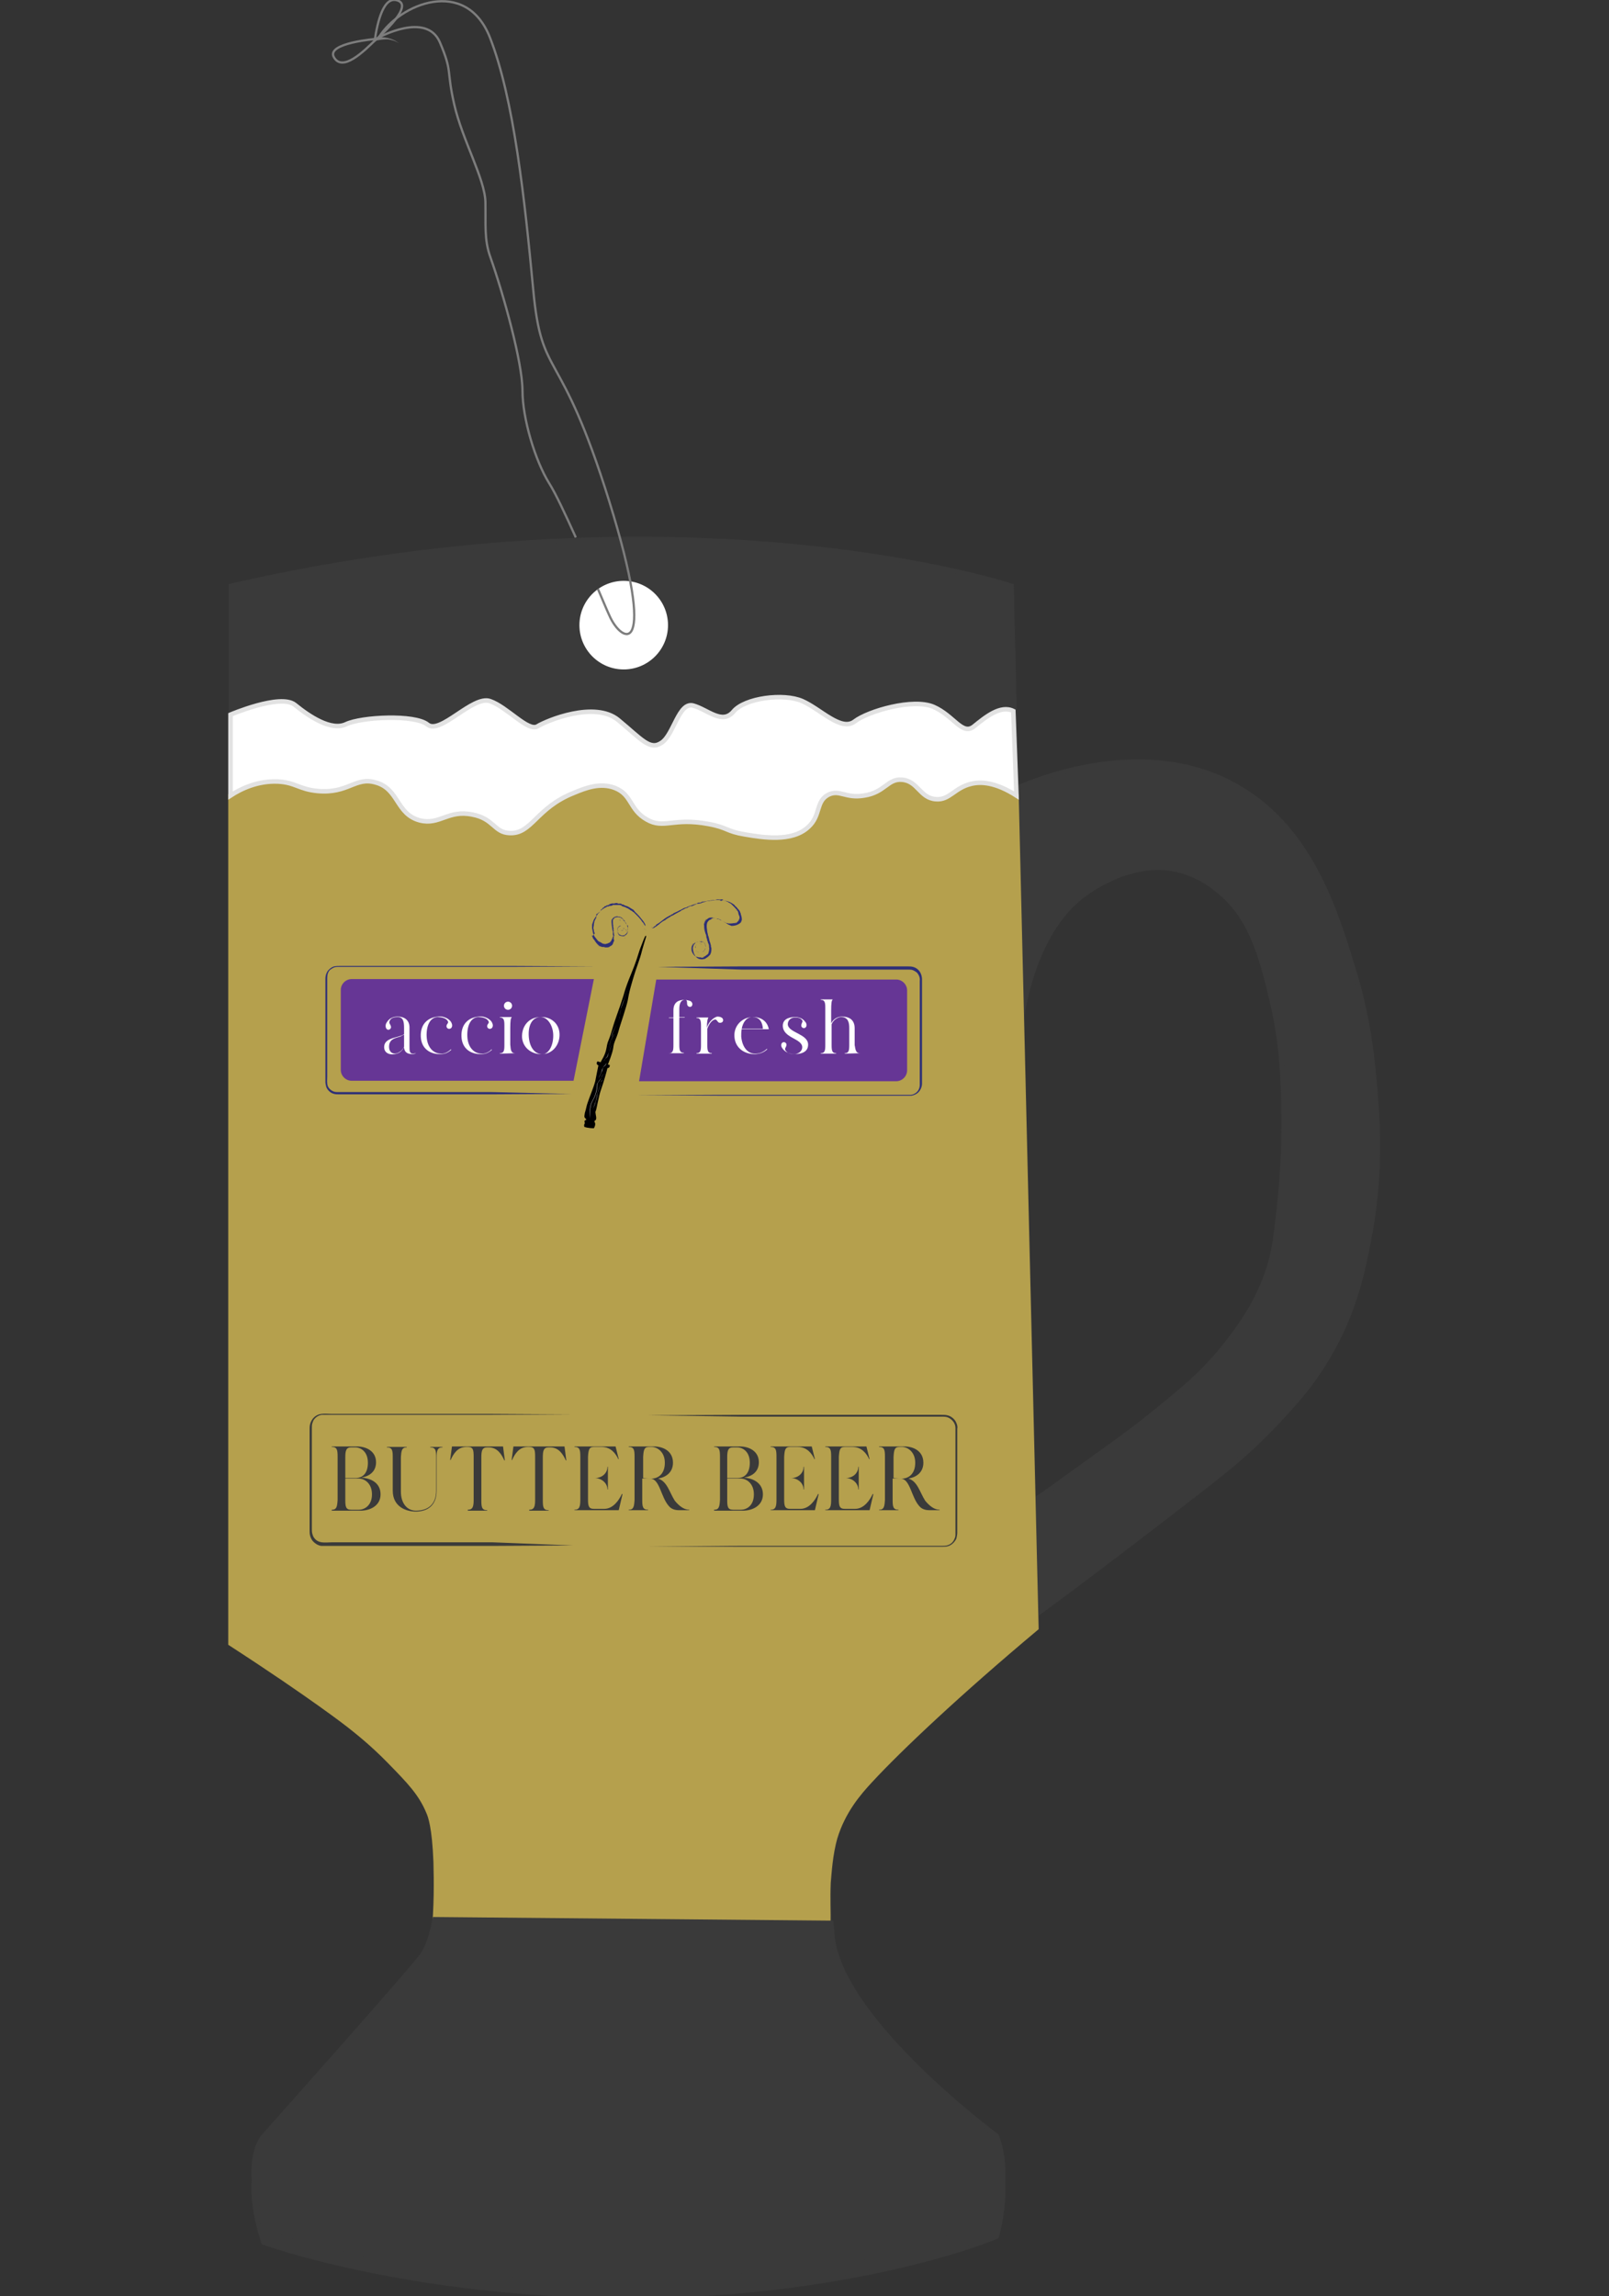 <?xml version="1.0" encoding="utf-8"?>
<!-- Generator: Adobe Illustrator 22.1.0, SVG Export Plug-In . SVG Version: 6.00 Build 0)  -->
<svg version="1.1" xmlns="http://www.w3.org/2000/svg" xmlns:xlink="http://www.w3.org/1999/xlink" x="0px" y="0px"
	 viewBox="0 0 356 508" style="enable-background:new 0 0 356 508;" xml:space="preserve">
<rect x="0" y="0" width="356" height="508" fill="#333333" stroke="none"/>
<style type="text/css">
	.st0{fill:#3A3A3A;stroke:#3A3A3A;stroke-miterlimit:10;}
	.st1{fill:#B5A04D;stroke:#B5A04D;stroke-miterlimit:10;}
	.st2{fill:#FFFFFF;stroke:#E2E2E2;stroke-miterlimit:10;}
	.st3{fill:#FFFFFF;}
	.st4{fill:none;stroke:#7D7D7D;stroke-width:0.5;stroke-miterlimit:10;}
	.st5{fill:#7D7D7D;}
	.st6{fill:#3A3A3A;}
	.st7{fill:#A5A4A4;}
	.st8{fill:#2D2F77;}
	.st9{fill:#663695;}
</style>
<g id="Layer_1">
</g>
<g id="_x3C_Layer_x3E_">
	<g>
		<path class="st0" d="M58.3,476.1c0,0-4.9,4.9,0,20c0,0,30.2,11,76,11.8s78.4-9.8,86.2-13.1c0,0,3.3-10.6,0-18.8
			c0,0-36-26.6-36.4-45.4c0,0-3.3-21.2,4.1-31.5c7.4-10.2,35.6-34.7,41.2-39.1l-5.6-230.4c0,0-70.5-23.3-172.7,0v233.9
			c0,0,40,24.3,43.8,37.3c3.8,13,2.2,30.3-1.6,35.2C89.5,441.1,58.3,476.1,58.3,476.1z"/>
		<path class="st0" d="M224.9,174.4c3.4-1.5,28.6-12.5,49.5,0c16,9.5,21.4,27.8,25.6,41.8c2.9,9.9,3.7,18.4,4.2,24
			c0.6,7.2,1.5,18.4-1,32.4c-1.5,8-3.3,17.8-9.9,28.5c-3.4,5.6-6.7,9.2-10.6,13.4c-7.8,8.4-14.4,13-25.3,21.5
			c-7.3,5.6-16.8,12.9-28.1,21.2l-0.6-25.2c0,0,3-2,7.5-5.3c7.5-5.4,12.4-8.8,17.2-12.6c8-6.4,12.6-10.1,17.7-16.5
			c3-3.9,7.3-9.4,9.8-17.7c1-3.3,1.3-5.9,1.9-11.1c1.3-10.7,1.2-19,1.2-21.5c-0.1-8.5-0.3-16.1-2.6-25.9
			c-2.3-9.7-4.6-18.7-12.2-24.6c-1.6-1.3-5.3-4-10.7-4.7c-4.2-0.5-7.5,0.5-9.6,1.1c0,0-5.1,1.6-9.8,5.3c-10.4,8.3-12.8,25.1-13,26.9
			L224.9,174.4z"/>
		<g>
			<path class="st1" d="M181.8,429.8c-0.1,0.1-1.1,0.1-3.1,0.2c-2.4,0-3.6,0.1-5.8,0c-4.5-0.1-13.8,0-23.8-0.1
				c-12.7-0.1-14-0.5-30-0.9c-9.5-0.2-17.5-0.3-23.2-0.3c0.7-6.9,0.6-12.6,0.5-16.8c-0.3-7.7-1.2-10.1-1.6-11
				c-1.7-4.1-4.2-6.7-8.6-11.2c-3.8-3.9-7.1-6.5-9-8c0,0-8-6.3-26.2-18.1l0,0V176c2.3-1.5,6-3.3,10.5-3.1c3.9,0.2,4.6,1.8,8.8,2.1
				c6.8,0.6,8.3-3.2,12.8-1.9c5.2,1.5,4.6,7,9.8,8.4c4.4,1.2,6.1-2.4,11.6-1.3c4.8,1,4.8,4,8.3,4.1c4.9,0.2,5.8-5.6,14.2-8.9
				c2.6-1,5.8-2.3,9-1.1c3.8,1.5,3.2,4.8,7.1,7c3.9,2.2,5.9-0.4,13.7,1c4.3,0.8,3.8,1.6,8,2.3c4.1,0.7,10.4,1.8,14-1.6
				c2.8-2.6,1.6-5.7,4.5-7.2c2.5-1.3,3.8,0.8,7.9,0.2c4.6-0.8,5.2-3.8,8.4-3.5c3.5,0.3,3.9,4,7.4,4.3c3.1,0.2,4.2-2.6,7.9-3.4
				c2.1-0.5,5.3-0.4,10,2.6l4.4,184.2c-17.3,14.5-30.1,26.6-36.6,33.6c-2.8,3-6.1,6.9-7.9,12.7c-1.1,3.8-1.3,8-1.5,10
				C183,423.7,184,428.8,181.8,429.8z"/>
		</g>
		<g>
			<path class="st2" d="M224.9,176c-4.7-3-7.9-3.1-10-2.6c-3.8,0.9-4.8,3.7-7.9,3.4c-3.5-0.3-3.9-4-7.4-4.3
				c-3.2-0.3-3.8,2.8-8.4,3.5c-4.1,0.7-5.4-1.4-7.9-0.2c-2.9,1.5-1.6,4.6-4.5,7.2c-3.6,3.3-9.9,2.3-14,1.6c-4.2-0.7-3.7-1.5-8-2.3
				c-7.9-1.5-9.9,1.2-13.7-1c-3.9-2.2-3.2-5.5-7.1-7c-3.2-1.2-6.4,0-9,1.1c-8.4,3.3-9.3,9.1-14.2,8.9c-3.5-0.1-3.5-3.2-8.3-4.1
				c-5.4-1.1-7.2,2.4-11.6,1.3c-5.3-1.4-4.6-7-9.8-8.4c-4.5-1.3-6,2.5-12.8,1.9c-4.2-0.4-4.9-1.9-8.8-2.1c-4.5-0.2-8.2,1.6-10.5,3.1
				l0-17.9c0,0,11-4.7,14.2-2.2c3.2,2.6,8.1,5.9,11.4,4.3c3.4-1.6,15.2-2.2,18,0.1c2.8,2.3,10-6.5,13.8-5.2
				c3.8,1.3,8.4,6.8,10.5,5.6c2.1-1.3,12.7-5.7,17.9-1.4c5.2,4.3,7,6.8,9.6,5c2.7-1.8,3.8-9.1,7-8.2c3.2,0.9,6.4,4.3,8.9,1.3
				c2.5-3,11.1-4.1,15.2-2.3c4.1,1.8,8.6,6.8,11.6,4.5c3-2.3,13-5.2,17.5-3.2c4.5,2,6.3,6.4,8.9,4.3s5.9-4.8,8.7-3.4L224.9,176z"/>
		</g>
		<path class="st0" d="M183.9,425.4c0.1,1.1,0.2,1.7,0.2,1.7c0.4,18.8,36.4,45.4,36.4,45.4c3.3,8.2,0,18.8,0,18.8
			c-7.8,3.3-40.4,13.9-86.2,13.1s-76-11.8-76-11.8c-4.9-15.1,0-20,0-20s31.2-35,35-39.9c1.2-1.6,2.2-4.5,2.9-8.1L183.9,425.4z"/>
		<circle class="st3" cx="138" cy="138.3" r="9.8"/>
		<path class="st4" d="M132.3,130.3c1,2.3,1.8,4.3,2.5,5.8c2.8,6.5,10.9,9.9,0-25.2c-10.9-35.1-14.9-26.4-16.8-46.6
			c-1.9-20.2-4.3-42.5-9.6-56s-20-7.5-24.6,0c0,0,10.5-5.8,13.5,1c2.9,6.8,1.4,5.9,3.2,13.8c1.8,7.9,6.8,16.5,6.9,21.6
			s-0.3,8.3,1.1,12.2c2.9,8.2,7.1,23.3,7.1,29.5s2.8,15.5,5.9,20.5c1.4,2.2,3.6,6.9,5.9,12"/>
		<path class="st4" d="M83.3,8.6c0,0-11.3,0.9-9.4,4.1S80.3,11.6,83.3,8.6z"/>
		<path class="st4" d="M82.9,9c0,0,8.6-7.3,5.3-8.8S83.5,4.9,82.9,9z"/>
		<g>
			<path class="st5" d="M83,8.3c1-0.1,1.9-0.1,2.8,0.1c0.9,0.2,1.8,0.6,2.5,1.2c-0.7-0.5-1.6-0.8-2.5-0.9C84.9,8.7,84,8.8,83.2,9
				l0,0C83,9.1,82.8,9,82.7,8.8C82.7,8.6,82.8,8.3,83,8.3C83,8.3,83,8.3,83,8.3z"/>
		</g>
		<g>
			<path class="st6" d="M84.2,330.6c0,2.5-2.3,3.6-4.4,3.6h-6.4V334c1.1,0,1.2-0.7,1.3-2.2v-9.5c0-1.5-0.1-2.2-1.3-2.2v-0.1H79
				c2,0,4.2,1,4.2,3.5c0,2.1-1.5,3.1-3.3,3.4C82,327,84.2,328,84.2,330.6z M77.7,320.2c-1.1,0-1.3,0.7-1.3,2.2v4.6
				c0.7,0,1.6,0,2.2,0c1.5,0,2.8-0.9,2.8-3.4s-1.6-3.4-2.8-3.4H77.7z M82.3,330.6c0-2.5-1.7-3.5-2.9-3.5c0,0-2.8,0-3,0v4.7
				c0,1.5,0.1,2.2,1.3,2.2c0.6,0,1.3,0,1.7,0C80.6,334,82.3,333.1,82.3,330.6z"/>
			<path class="st6" d="M97.9,320.1v0.1c-1.1,0-1.3,0.7-1.3,2.2v7.4c0,3.5-2.3,4.6-4.6,4.6c-2.2,0-5.1-1.1-5.1-4.6v-7.4
				c0-1.5-0.1-2.2-1.3-2.2v-0.1H90v0.1c-1.1,0-1.2,0.7-1.3,2.2v7.6c0,2.6,1.4,4.2,3.3,4.2c3.1,0,4.5-1.8,4.5-4.4v-7.4
				c0-1.5-0.1-2.2-1.3-2.2v-0.1H97.9z"/>
			<path class="st6" d="M111.7,323.1h-0.1c-0.6-1.3-1.5-2.9-3.5-2.9h-0.3c-1.1,0-1.3,0.7-1.3,2.2v9.5c0,1.5,0.1,2.2,1.3,2.2v0.1
				h-4.3V334c1.1,0,1.3-0.7,1.3-2.2v-9.5c0-1.5-0.1-2.2-1.3-2.2h-0.3c-2,0-2.9,1.6-3.5,2.9h-0.1l0.4-3h11.3L111.7,323.1z"/>
			<path class="st6" d="M125.3,323.1h-0.1c-0.6-1.3-1.5-2.9-3.5-2.9h-0.3c-1.1,0-1.3,0.7-1.3,2.2v9.5c0,1.5,0.1,2.2,1.3,2.2v0.1
				h-4.3V334c1.1,0,1.3-0.7,1.3-2.2v-9.5c0-1.5-0.1-2.2-1.3-2.2h-0.3c-2,0-2.9,1.6-3.5,2.9h-0.1l0.4-3h11.3L125.3,323.1z"/>
			<path class="st6" d="M137.7,330.7l-0.8,3.4h-9.8V334c1.1,0,1.3-0.7,1.3-2.2v-9.5c0-1.5-0.1-2.2-1.3-2.2v-0.1h9.1l0.7,2.8h-0.1
				c-0.6-1.3-1.7-2.7-3.7-2.7h-1.7c-1.1,0-1.2,0.7-1.3,2.2v4.7h1.5c1.6,0,2.8-1.1,2.8-2.5h0.1v5h-0.1c0-1.3-1.2-2.5-2.8-2.5h-1.5
				v4.6c0,1.5,0.1,2.2,1.3,2.2h2.3c2,0,3.3-2,3.9-3.3H137.7z"/>
			<path class="st6" d="M152.5,334v0.1c0,0-1.1,0-2.2,0c-0.9,0-1.7-0.2-2.3-0.9c-1.8-2-2-6-4.1-6.1c0,0-1.6,0-1.8,0v4.7
				c0,1.5,0.1,2.2,1.3,2.2v0.1h-4.3V334c1.1,0,1.2-0.7,1.3-2.2v-9.5c0-1.5-0.1-2.2-1.3-2.2v-0.1h5.6c2,0,4.2,1,4.2,3.6
				c0,2.1-1.5,3.2-3.3,3.5c2,0.6,2.5,3,3.7,4.9C150.2,333.1,151.3,334,152.5,334z M144.2,327.1c1.3,0,2.9-0.9,2.9-3.5
				c0-2.5-1.8-3.5-2.9-3.5h-0.6c-1.1,0-1.2,0.7-1.3,2.2v4.7C142.9,327.1,143.7,327.1,144.2,327.1z"/>
			<path class="st6" d="M168.8,330.6c0,2.5-2.3,3.6-4.4,3.6h-6.4V334c1.1,0,1.2-0.7,1.3-2.2v-9.5c0-1.5-0.1-2.2-1.3-2.2v-0.1h5.7
				c2,0,4.2,1,4.2,3.5c0,2.1-1.5,3.1-3.3,3.4C166.5,327,168.8,328,168.8,330.6z M162.2,320.2c-1.1,0-1.3,0.7-1.3,2.2v4.6
				c0.7,0,1.6,0,2.2,0c1.5,0,2.8-0.9,2.8-3.4s-1.6-3.4-2.8-3.4H162.2z M166.8,330.6c0-2.5-1.7-3.5-2.9-3.5c0,0-2.8,0-3,0v4.7
				c0,1.5,0.1,2.2,1.3,2.2c0.6,0,1.3,0,1.7,0C165.2,334,166.8,333.1,166.8,330.6z"/>
			<path class="st6" d="M181.1,330.7l-0.8,3.4h-9.8V334c1.1,0,1.3-0.7,1.3-2.2v-9.5c0-1.5-0.1-2.2-1.3-2.2v-0.1h9.1l0.7,2.8h-0.1
				c-0.6-1.3-1.7-2.7-3.7-2.7h-1.7c-1.1,0-1.2,0.7-1.3,2.2v4.7h1.5c1.6,0,2.8-1.1,2.8-2.5h0.1v5h-0.1c0-1.3-1.2-2.5-2.8-2.5h-1.5
				v4.6c0,1.5,0.1,2.2,1.3,2.2h2.3c2,0,3.3-2,3.9-3.3H181.1z"/>
			<path class="st6" d="M193.2,330.7l-0.8,3.4h-9.8V334c1.1,0,1.3-0.7,1.3-2.2v-9.5c0-1.5-0.1-2.2-1.3-2.2v-0.1h9.1l0.7,2.8h-0.1
				c-0.6-1.3-1.7-2.7-3.7-2.7h-1.7c-1.1,0-1.2,0.7-1.3,2.2v4.7h1.5c1.6,0,2.8-1.1,2.8-2.5h0.1v5h-0.1c0-1.3-1.2-2.5-2.8-2.5h-1.5
				v4.6c0,1.5,0.1,2.2,1.3,2.2h2.3c2,0,3.3-2,3.9-3.3H193.2z"/>
			<path class="st6" d="M207.9,334v0.1c0,0-1.1,0-2.2,0c-0.9,0-1.7-0.2-2.3-0.9c-1.8-2-2-6-4.1-6.1c0,0-1.6,0-1.8,0v4.7
				c0,1.5,0.1,2.2,1.3,2.2v0.1h-4.3V334c1.1,0,1.2-0.7,1.3-2.2v-9.5c0-1.5-0.1-2.2-1.3-2.2v-0.1h5.6c2,0,4.2,1,4.2,3.6
				c0,2.1-1.5,3.2-3.3,3.5c2,0.6,2.5,3,3.7,4.9C205.6,333.1,206.7,334,207.9,334z M199.6,327.1c1.3,0,2.9-0.9,2.9-3.5
				c0-2.5-1.8-3.5-2.9-3.5H199c-1.1,0-1.2,0.7-1.3,2.2v4.7C198.4,327.1,199.1,327.1,199.6,327.1z"/>
		</g>
		<g>
			<path d="M129.3,249.3c0,0,0.7,0.3,2.1,0.3c0,0,0.5-0.8,0.2-1.3s0.3-0.3,0.3-0.8c0.1-0.5-0.3-1.4-0.1-1.7s0.6-3.1,1.2-4.8
				c0.6-1.7,1.3-4.2,1.4-4.7c0,0,0.6,0,0.5-0.7l-0.4-0.1c0,0,1.1-2.7,1.2-3.8c0.1-1.1,0.7-2,1.1-3.4c0.4-1.5,0.9-2.8,1.7-5.5
				c0.8-2.7,0.2-1.6,1.4-5.7c1.2-4.1,1.6-4.5,2.2-7c0.7-2.5,1-3,0.8-3.1c-0.2-0.1-0.9,2-1.2,2.7c-0.3,0.7-0.6,2-1.4,4.1
				c-0.8,2.1-1.6,3.7-2.4,6.6c-0.9,2.9-1.7,4.7-2.5,7.5c-0.8,2.8-0.9,2.1-1.2,3.9s-1.2,2.8-1.3,3.2l-0.7-0.2c0,0-0.5,0.6,0.2,0.9
				c0,0-0.5,2.4-0.7,3.5c-0.4,1.5-1.2,3.3-1.7,4.8c-0.2,0.6-0.1,0.3-0.4,1.5c0,0-0.1,0.3-0.2,0.7c-0.1,0.5-0.1,0.7-0.1,0.9
				c0.1,0.3,0.4,0.4,0.4,0.6c0,0.1-0.2,0.1-0.3,0.2c-0.1,0.1-0.1,0.2,0,0.6C129.2,248.8,129.2,249,129.3,249.3z"/>
			<g>
				<path class="st7" d="M130.5,247.4c-0.1-0.9-0.1-1.8,0.1-2.6c0.1-0.9,0.7-1.6,1-2.4c0.3-0.8,0.5-1.7,0.5-2.6
					c0.4-0.8,1.2-1.4,1.3-2.3c-0.1,0.4-0.3,0.8-0.5,1.2c-0.2,0.4-0.6,0.7-0.7,1.1c0,0.9-0.2,1.8-0.5,2.6c-0.3,0.8-0.9,1.5-1,2.4
					C130.5,245.6,130.5,246.5,130.5,247.4z"/>
			</g>
			<g>
				<path class="st7" d="M132.4,238.6c0.3-0.6,0.6-1.2,0.8-1.9c0-0.2,0.1-0.3,0.2-0.5c0.1-0.2,0.2-0.3,0.3-0.4
					c0.2-0.2,0.5-0.5,0.5-0.8c0,0.4-0.2,0.7-0.5,0.9c-0.3,0.2-0.4,0.5-0.4,0.9C133,237.3,132.8,238,132.4,238.6z"/>
			</g>
			<g>
				<path class="st7" d="M134.5,232.7c0.4-1.3,0.6-2.7,1-4c0.4-1.3,1.4-2.4,1.6-3.7c0.1-0.7,0.2-1.4,0.3-2c0.2-0.7,0.5-1.3,0.7-1.9
					l1.1-3.9l-1.1,4c-0.2,0.7-0.5,1.3-0.7,1.9c-0.2,0.7-0.2,1.3-0.3,2c-0.3,1.4-1.3,2.4-1.7,3.7C135.2,230,134.9,231.4,134.5,232.7z
					"/>
			</g>
			<g>
				<path class="st7" d="M131.2,245.3c0.2-0.6,0.4-1.1,0.6-1.7c0.2-0.6,0.2-1.2,0.4-1.7c0.1-0.6,0.4-1.1,0.6-1.7
					c0.1-0.3,0.2-0.5,0.2-0.9c0.1-0.3,0.5-0.4,0.4-0.7c0.1,0.3-0.3,0.5-0.4,0.8c0,0.3-0.1,0.6-0.2,0.9c-0.2,0.6-0.5,1.1-0.6,1.7
					c-0.1,0.6-0.2,1.2-0.4,1.7C131.7,244.3,131.4,244.8,131.2,245.3z"/>
			</g>
			<g>
				<path class="st7" d="M133.6,234.7c0.1-0.3,0.4-0.5,0.6-0.7c0.3-0.2,0.3-0.5,0.4-0.8c0.2-0.6,0.5-1.2,0.6-1.8
					c0.1-0.6,0-1.3,0.3-1.9c0.1-0.3,0.3-0.6,0.4-0.8c0.1-0.3,0.3-0.6,0.2-0.9c0.1,0.3-0.1,0.6-0.2,0.9c-0.1,0.3-0.3,0.6-0.4,0.9
					c-0.3,0.6-0.2,1.2-0.3,1.9c-0.1,0.6-0.4,1.2-0.7,1.8c-0.1,0.3-0.2,0.6-0.5,0.8C134,234.2,133.8,234.4,133.6,234.7z"/>
			</g>
			<g>
				<g>
					<g>
						<g>
							<path class="st8" d="M154.3,209.5C154.3,209.5,154.3,209.5,154.3,209.5C154.3,209.6,154.3,209.5,154.3,209.5z"/>
							<path class="st8" d="M155.3,209.6L155.3,209.6c0,0,0-0.1,0-0.2C155.3,209.5,155.3,209.5,155.3,209.6z"/>
							<path class="st8" d="M154.6,208.7c0.1,0,0.5,0,0.6,0.3l0,0c0,0,0,0.1,0,0.1C155.2,208.8,154.8,208.7,154.6,208.7z"/>
							<path class="st8" d="M154,209.1c0,0-0.1,0.1,0.1-0.1c0,0,0,0,0,0C154.1,209,154,209,154,209.1z"/>
							<path class="st8" d="M154.1,208.9C154.2,208.9,154,209,154.1,208.9L154.1,208.9z"/>
							<path class="st8" d="M153.8,209.5c0-0.1,0-0.1,0-0.2C153.9,209.4,153.8,209.6,153.8,209.5
								C153.8,209.7,153.8,209.6,153.8,209.5z"/>
							<path class="st8" d="M153.8,209.7L153.8,209.7C153.8,209.6,153.8,209.6,153.8,209.7z"/>
							<path class="st8" d="M153.9,209.4c0,0.1,0,0.1,0,0.2c0,0,0,0,0-0.1C153.8,209.5,153.8,209.5,153.9,209.4z"/>
							<path class="st8" d="M153.9,209.3C153.9,209.2,154,209.1,153.9,209.3c0.1-0.2,0.1-0.3,0.1-0.3
								C154,209.1,153.9,209.1,153.9,209.3z"/>
							<path class="st8" d="M154.5,208.7c0,0,0.1,0,0.1,0c0,0,0.1,0,0.1,0C154.7,208.7,154.5,208.7,154.5,208.7z"/>
							<path class="st8" d="M154.3,210.6C154.3,210.6,154.2,210.5,154.3,210.6c-0.1-0.1-0.1-0.1-0.2-0.2
								C154.2,210.5,154.3,210.6,154.3,210.6z"/>
							<path class="st8" d="M154.2,210.5c0.1,0,0.1,0.1,0.2,0.1C154.2,210.5,154.2,210.5,154.2,210.5z"/>
							<path class="st8" d="M153.9,209.7c0-0.1,0-0.2,0-0.3C153.8,209.5,153.8,209.7,153.9,209.7L153.9,209.7z"/>
							<path class="st8" d="M155,210.7c0,0-0.1,0-0.1,0C155,210.7,155.1,210.7,155,210.7L155,210.7z"/>
							<path class="st8" d="M155.5,210.6C155.5,210.6,155.6,210.5,155.5,210.6c0.1-0.1,0.2-0.2,0.3-0.3
								C155.8,210.4,155.7,210.5,155.5,210.6z"/>
							<path class="st8" d="M155.9,210.1c0,0-0.1,0.1-0.1,0.2C155.9,210.2,155.9,210.2,155.9,210.1z"/>
							<path class="st8" d="M154.7,210.7c0,0,0,0,0.2,0L154.7,210.7C154.8,210.7,154.8,210.7,154.7,210.7z"/>
							<path class="st8" d="M154.8,210.7L154.8,210.7c0.1,0,0.2,0,0.2,0C155,210.7,154.9,210.7,154.8,210.7z"/>
							<path class="st8" d="M154.7,210.7L154.7,210.7C154.7,210.7,154.7,210.7,154.7,210.7z"/>
							<path class="st8" d="M154,210.3c0.1,0.1,0.2,0.3,0.1,0.1C154.1,210.3,154.1,210.4,154,210.3z"/>
							<path class="st8" d="M154.6,210.7c-0.1,0-0.1,0-0.2-0.1c0,0,0,0,0,0C154.5,210.7,154.5,210.7,154.6,210.7z"/>
							<path class="st8" d="M154.7,210.7l-0.1,0C154.6,210.7,154.7,210.7,154.7,210.7L154.7,210.7z"/>
							<path class="st8" d="M155.7,210.4c0.1-0.1,0.1-0.1,0.2-0.2C155.8,210.3,155.7,210.4,155.7,210.4
								C155.6,210.5,155.6,210.5,155.7,210.4z"/>
							<path class="st8" d="M155.3,210.7L155.3,210.7C155.3,210.7,155.3,210.7,155.3,210.7z"/>
							<polygon class="st8" points="156.1,209.1 156.1,209.1 156.1,209.1 							"/>
							<path class="st8" d="M155.6,210.5c-0.1,0.1-0.1,0.1-0.2,0.1C155.5,210.6,155.6,210.5,155.6,210.5
								C155.7,210.5,155.7,210.5,155.6,210.5z"/>
							<path class="st8" d="M156.1,209.8c0,0,0,0.1-0.1,0.2C156,210,156.1,209.9,156.1,209.8z"/>
							<path class="st8" d="M155.3,210.6L155.3,210.6C155.4,210.6,155.4,210.6,155.3,210.6z"/>
							<path class="st8" d="M155.3,210.6c0,0,0.1,0,0.1-0.1C155.4,210.6,155.4,210.6,155.3,210.6
								C155.3,210.6,155.3,210.6,155.3,210.6z"/>
							<path class="st8" d="M156,208.8c0,0,0.1,0.2,0.1,0.4c0,0.2,0,0.1,0-0.1c0,0,0,0-0.1-0.2c0,0.1,0.1,0.5,0.1,0.3
								C156.1,208.9,156.1,209,156,208.8c0.1,0.2-0.1-0.3-0.1-0.2C155.9,208.6,155.9,208.7,156,208.8
								C156,208.8,155.9,208.7,156,208.8z"/>
							<path class="st8" d="M156.1,209.5L156.1,209.5c0,0,0-0.1,0-0.2c0-0.1,0-0.2,0-0.2C156.1,209.3,156.2,209.4,156.1,209.5
								L156.1,209.5z"/>
							<path class="st8" d="M156,210c0-0.1,0.1-0.3,0-0.1c-0.1,0.2-0.1,0.2-0.1,0.3C156.1,209.8,155.9,210.3,156,210
								c0,0.1-0.1,0.1-0.1,0.2C155.9,210.1,156,210.1,156,210L156,210L156,210L156,210C156,210,156,210,156,210L156,210L156,210
								C156.1,209.9,156,210,156,210L156,210L156,210c0.1-0.1,0.1-0.2,0.1-0.4C156.1,209.7,156.1,209.8,156,210z"/>
							<path class="st8" d="M154.3,210.5C154.3,210.5,154.3,210.5,154.3,210.5C154.3,210.5,154.3,210.5,154.3,210.5z"/>
							<path class="st8" d="M154.4,210.6c0,0,0,0-0.1-0.1c-0.1-0.1,0,0,0,0c0,0-0.2-0.1,0,0l0,0c0.1,0.1,0.3,0.2,0.3,0.2
								C154.5,210.7,154.5,210.7,154.4,210.6z"/>
							<path class="st8" d="M155.3,210.6c0.1,0,0.2-0.1,0.3-0.2c0,0-0.1,0.1-0.1,0.1l0,0C155.4,210.6,155.4,210.6,155.3,210.6z"/>
							<path class="st8" d="M156.1,209L156.1,209c0,0,0-0.1,0-0.2C156.1,208.9,156.1,209,156.1,209z"/>
							<path class="st8" d="M155.9,208.6L155.9,208.6C155.9,208.6,155.9,208.6,155.9,208.6L155.9,208.6z"/>
							<path class="st8" d="M163.5,203.4C163.5,203.4,163.5,203.4,163.5,203.4C163.5,203.4,163.5,203.4,163.5,203.4z"/>
							<path class="st8" d="M163.2,204L163.2,204C163.2,204,163.2,203.9,163.2,204z"/>
							<path class="st8" d="M157.1,209.4c0-0.1,0-0.3,0-0.3l0,0C157,209.2,157.1,209.3,157.1,209.4z"/>
							<path class="st8" d="M157.6,203L157.6,203c-0.1,0-0.1,0-0.1,0C157.5,203.1,157.6,203.1,157.6,203z"/>
							<path class="st8" d="M157.8,203l0.2,0C157.9,203,157.8,203,157.8,203z"/>
							<path class="st8" d="M162,200.2l-0.1,0C162,200.2,161.9,200.2,162,200.2z"/>
							<path class="st8" d="M153.1,210.2c0,0.1,0.1,0.2,0.1,0.3C153.1,210.4,153.1,210.4,153.1,210.2z"/>
							<path class="st8" d="M163.7,203.8C163.7,203.7,163.7,203.7,163.7,203.8C163.7,203.8,163.6,203.8,163.7,203.8z"/>
							<path class="st8" d="M153.3,210.9C153.3,210.9,153.3,210.9,153.3,210.9c-0.1-0.1-0.1-0.2-0.2-0.3
								C153.2,210.7,153.3,210.8,153.3,210.9z"/>
							<path class="st8" d="M148.6,202.6C148.6,202.6,148.6,202.6,148.6,202.6C148.6,202.6,148.6,202.6,148.6,202.6z"/>
							<path class="st8" d="M144.9,204.6c0,0,0.1-0.1,0.1-0.1C145,204.6,144.9,204.6,144.9,204.6z"/>
							<path class="st8" d="M154.3,208.1C154.4,208,154.3,208,154.3,208.1L154.3,208.1z"/>
							<path class="st8" d="M154.8,208C154.7,208,154.7,208.1,154.8,208C154.7,208.1,154.7,208,154.8,208z"/>
							<path class="st8" d="M154,211.6L154,211.6C154,211.6,154,211.6,154,211.6z"/>
							<path class="st8" d="M154.4,208c0,0-0.1,0-0.1,0C154.3,208,154.4,208,154.4,208z"/>
							<path class="st8" d="M154.4,208C154.4,208,154.5,208,154.4,208C154.5,208,154.5,208,154.4,208z"/>
							<path class="st8" d="M154.2,208.1c0.1,0,0.1,0,0.2,0c0,0,0,0,0,0C154.3,208.1,154.2,208.1,154.2,208.1z"/>
							<path class="st8" d="M155.6,199.5C155.6,199.5,155.6,199.5,155.6,199.5C155.5,199.5,155.6,199.5,155.6,199.5z"/>
							<polygon class="st8" points="156.2,207 156.2,207 156.2,207 							"/>
							<path class="st8" d="M156.1,206.7c0.1,0.1,0.1,0.2,0.1,0.3l0-0.1L156.1,206.7z"/>
							<path class="st8" d="M163.3,201.8c0,0.1,0,0.1,0.1,0.2C163.2,201.8,163.2,201.6,163.3,201.8c0,0,0.2,0.8,0.3,0.9l0,0.1
								c0,0,0,0,0-0.1c0,0.3,0.1,0.2,0,0.6c0,0.1-0.1,0.2-0.1,0.1c0,0.1-0.1,0.2-0.1,0.3c0,0.1,0,0,0,0c-0.1,0.1-0.2,0.2-0.3,0.3
								l0,0c0,0-0.1,0.1-0.2,0.2c-0.1,0,0,0,0,0c-0.1,0-0.1,0.1-0.2,0.1c-0.1,0,0.1-0.1,0.2-0.2c-0.2,0-0.2,0.1-0.7,0.2
								c0.1,0,0.1,0,0.2-0.1c-0.2,0-0.3,0.1-0.6,0c0.1,0,0.5,0,0.3,0.1c-0.1,0-0.2,0-0.3,0c0,0-0.1,0-0.3,0l0,0c-0.2,0-0.2,0-0.3,0
								c-0.2,0-0.2-0.1-0.3-0.1c-0.3-0.1,0.2,0.1-0.2,0c-0.2-0.1-0.4-0.2-0.8-0.4c-0.2-0.1,0,0,0,0l-0.2-0.1c0,0,0,0,0,0
								c-0.1-0.1,0,0-0.2-0.1c-0.1,0-0.4-0.3-0.7-0.3c-0.1,0,0,0,0,0c-0.4-0.1-0.3-0.1-0.7-0.2c-0.1,0-0.2-0.1-0.3-0.1
								c0.2,0.1-0.1,0-0.3,0.1c0.1,0,0.1,0,0.2,0c-0.1,0-0.3,0-0.4,0c0,0,0,0,0.1,0c0,0,0,0-0.1,0c-0.1,0-0.1,0,0,0l0.1,0
								c0.1,0,0.2,0,0.2-0.1c0,0-0.1,0-0.1,0c0,0,0,0,0,0c0,0-0.1,0-0.1,0l-0.1,0l0,0c-0.2,0-0.3,0-0.5,0.1
								c-0.3,0.2-0.6,0.4-0.9,0.9c0-0.1,0,0,0-0.1c0.1-0.1,0.2-0.4,0.5-0.6c-0.1,0.1-0.1,0.1-0.1,0c-0.1,0.1-0.3,0.3-0.3,0.4
								c0,0-0.1,0.1-0.1,0.2c0.1-0.1-0.1,0.4-0.1,0.6c0,0,0,0,0-0.3c-0.1,0.3,0,0.4,0,0.7c0-0.1,0-0.1,0-0.1c0,0.2,0,0.5,0,0.4
								l0-0.1c0,0.4,0.2,1.3,0.3,1.3c0,0-0.1,0-0.1-0.1l0.3,0.7c0-0.1,0,0.2-0.1-0.1c0,0.1,0.1,0.2,0.1,0.4c0-0.1,0-0.2,0-0.1
								c0,0.3,0,0.2,0.1,0.5c0-0.1,0,0,0.1,0.2c0,0,0,0-0.1,0l0.2,0.4c0-0.1,0,0,0,0.1c0,0,0.1,0.3,0.1,0.4l0-0.2
								c0.1,0.4,0.2,0.4,0.2,0.9c0-0.1-0.1-0.1,0,0.1c0,0.1,0.1,0.5,0,0.9l0,0.1l-0.1,0.3c0.1-0.2,0.2-0.7,0.1-1c0,0.2,0,0,0,0.3
								c0,0.1,0-0.1,0-0.2c0,0.2,0,0.4-0.1,0.6c0,0-0.1,0.4-0.1,0.4c0.1-0.2,0.2-0.4,0.2-0.6c0,0,0,0.4-0.3,0.7
								c-0.1,0.1,0-0.1,0-0.1c0,0.1-0.2,0.3-0.3,0.3c0,0,0.1-0.1,0.1-0.1c-0.2,0.2-0.3,0.3-0.5,0.4c-0.1,0-0.3,0.1-0.3,0.1
								c0.1,0,0.2,0,0.1,0.1c0,0-0.5,0.1-0.6,0.1c-0.2,0,0.2-0.1,0.1-0.1c0,0-0.1,0-0.1,0c-0.1,0,0,0-0.2,0c0,0-0.4,0-0.1,0
								c-0.2,0-0.2,0-0.5-0.1c0.1,0-0.2,0-0.4-0.1c0,0,0,0,0,0c-0.4-0.3-0.5-0.5-0.7-0.8c0,0-0.1-0.2,0-0.1c0-0.1-0.1-0.1-0.1-0.2
								c-0.1-0.2,0.1,0.3,0,0.1c0,0-0.1-0.3-0.1-0.5c0,0.1,0.1,0.4,0.2,0.6c0,0-0.2-0.3-0.2-0.7c0-0.3,0-0.2,0-0.2
								c0-0.3,0.1-0.5,0.1-0.6c0-0.1,0.1-0.2,0.2-0.4c0.2-0.2,0,0,0.1,0c-0.2,0.2-0.3,0.4-0.3,0.5c0-0.1,0.1-0.1,0.1-0.2
								c0,0.1-0.1,0.3-0.1,0.4c0-0.1,0.1-0.4,0.3-0.6c0.2-0.3,0.5-0.4,0.8-0.5c0.1,0,0.2-0.1,0.2,0c-0.1,0-0.1,0-0.2,0
								c-0.1,0,0.3-0.1,0.1,0c0.2-0.1,0.5-0.1,0.8,0l0.1,0c0,0-0.2,0-0.3,0c0.1,0,0.5,0.1,0.6,0.1c-0.1,0-0.1-0.1-0.2-0.1
								c0.2,0,0.5,0.2,0.7,0.4c-0.1-0.1,0-0.1-0.2-0.2c0.1,0.1-0.1-0.1-0.2-0.1c-0.1-0.1-0.3-0.1-0.2-0.1c-0.2-0.1-0.3-0.1-0.6-0.1
								c0,0,0.1,0-0.1,0c0,0,0,0,0,0l0,0l0,0c0,0,0,0,0,0c0,0,0.1,0,0.1,0c-0.1,0-0.5,0.1-0.6,0.1c-0.1,0,0.1,0,0,0
								c-0.1,0-0.1,0-0.2,0.1c0,0-0.3,0.2,0,0c-0.1,0-0.2,0.1-0.2,0.2c-0.1,0.1-0.3,0.3-0.3,0.4c-0.1,0.1-0.1,0.3-0.1,0.2
								c0,0.1-0.1,0.3-0.1,0.4l0,0c0,0.4,0.1,0.9,0.3,1.4c0.1,0.1,0.2,0.3,0.3,0.5l0,0c0.1,0.1,0.4,0.4,0.5,0.4
								c0.2,0.2,0.9,0.3,1.2,0.2l0,0c0.2,0,0.5-0.1,0.7-0.3l0,0c0.2-0.1,0.5-0.3,0.8-0.7c0,0-0.1,0.1-0.1,0.2
								c0.3-0.4,0.4-0.9,0.4-1.3c0-0.1,0-0.2,0-0.3c0,0,0,0,0,0c0,0,0,0,0,0c0,0,0-0.1,0-0.1c0,0.1,0,0.1,0,0.1c0-0.1,0-0.2-0.1-0.3
								l0-0.1c0,0,0,0,0,0c0-0.1,0-0.1,0,0c0-0.1,0-0.1,0-0.2c0-0.1-0.1-0.3-0.1-0.4c0-0.1-0.2-0.6-0.2-0.6c0,0,0,0,0,0
								c0-0.1-0.1-0.3-0.1-0.4l0-0.1l-0.1-0.3c0-0.2,0-0.2,0-0.1c-0.2-0.5-0.1-0.2-0.2-0.7l0,0c0-0.1-0.1-0.3-0.1-0.4
								c0-0.3-0.3-1.4,0-2.1c-0.1,0.1,0.2-0.3,0.2-0.3c0,0,0.1-0.1,0,0c0.2-0.3,0.4-0.3,0.6-0.4c0,0-0.1,0,0,0c0,0,0.1,0,0.1-0.1
								c0,0,0,0-0.1,0c0.3-0.1,0.4-0.1,0.4-0.2c0.2,0,0.3,0,0.4,0c0.1,0,0.2,0-0.1,0c0.1,0,0.8,0.2,0.8,0.1c0.1,0,0.2,0.1,0.2,0.1
								c0.3,0.1,0.3,0.1,0.6,0.3l-0.1,0c0.1,0,0.2,0.1,0.4,0.2l0,0c0.5,0.3,0.2,0.1,0.7,0.4l0,0c0.1,0,0.4,0.3,0.7,0.4l-0.1,0
								c0.2,0,0.5,0.2,0.6,0.2c0,0-0.1,0-0.1,0c0.5,0.1,0.1,0,0.4,0c0.1,0-0.1,0.1,0.2,0c0.1,0,0.7-0.1,1-0.3c-0.1,0-0.1,0,0,0
								c0.2-0.1,0.6-0.3,0.7-0.6c0,0,0,0,0,0c0.1-0.2,0.2-0.6,0.1-0.7c0.1-0.2-0.3-1.1-0.2-1.1c-0.1-0.2-0.2-0.4-0.2-0.5l0,0
								c-0.2-0.3-0.3-0.4-0.4-0.5c0-0.1,0,0,0,0c-0.3-0.4-0.4-0.5-0.7-0.7l0-0.1c-0.1-0.1-0.6-0.5-1.1-0.7c0,0,0,0,0.1,0
								c-0.3-0.1-0.6-0.2-0.9-0.3c-0.3-0.1-0.6-0.1-0.7-0.1c-0.1,0-0.3,0-0.4,0c0.5,0-0.1,0,0.1,0.1c-0.2,0-0.5-0.1-0.3-0.1l0,0
								c0.1-0.1-0.6-0.1-0.6-0.1c-1,0-1.9,0.1-2.8,0.3l0.1,0c-0.1,0-0.2,0-0.3,0.1c-0.1,0-0.1,0,0.1-0.1c-0.1,0-0.4,0.1-0.4,0.1
								c-0.4,0.1,0.2-0.1,0-0.1l-0.2,0.1l0,0c-0.1,0.1-0.1,0.1-0.4,0.2c-0.2,0-0.1,0-0.2,0c0,0,0,0-0.1,0l-0.4,0.1l0.2,0
								c-0.2,0.1-0.4,0.1-0.2,0.1c-0.3,0-1.4,0.5-1.6,0.5c-0.2,0.1-0.4,0.2-0.7,0.3c0.1,0,0.1,0-0.1,0.1c0-0.1-0.5,0.1-0.7,0.2
								c0.2,0-0.7,0.3-0.4,0.3c-0.2,0.1,0,0-0.2,0c-0.4,0.3-1,0.5-1.6,0.8c0,0,0.1,0,0,0.1l-0.3,0.1c-0.1,0.1-0.1,0.1-0.3,0.2
								c0,0,0.1,0,0,0c-0.6,0.3-1.1,0.6-1.6,1c-0.5,0.4-1,0.8-1.6,1.1c0.2-0.1,0.1,0,0,0.1c0.1,0,0,0,0.1,0l-0.5,0.3
								c0,0.1-0.5,0.4-0.5,0.4l0.1-0.1c-0.1,0.2,0.4-0.1,0.4,0c0.1-0.2,0.6-0.3,0.9-0.7c0.1,0,0,0.1,0,0.1c0.1-0.1,0.2-0.2,0.3-0.3
								l0,0c0.5-0.4,0.7-0.6,1.4-0.9l-0.1,0c0.1-0.1,0.2-0.1,0.2-0.1c0.1-0.2-0.4,0.2-0.3,0.1c0.2,0,0.9-0.6,1.1-0.6
								c0.2-0.1-0.1,0,0.1-0.1l0.1,0l0-0.1c0.1-0.1,0.2-0.1,0.2-0.1c0,0-0.1,0.1-0.1,0.1c0.2-0.1,0.5-0.3,0.6-0.3l-0.2,0.1
								c0.6-0.4,1.3-0.7,1.8-1l-0.1,0c0.4-0.2,0.4-0.2,0.8-0.4l0,0c0.1-0.1,0.2-0.1,0.4-0.2c-0.1,0.1,0.3-0.1,0.1,0
								c0.5-0.2,0.2-0.1,0.5-0.3l0.1,0c0.1-0.1,0.1-0.1,0.4-0.2c-0.2,0.1,0.2,0,0,0.1c0.5-0.1,0.8-0.4,1-0.3c0.2-0.2-0.5,0.1-0.3,0
								c-0.1,0,0.2-0.1,0.4-0.2c0.2-0.1,0.3,0,0.8-0.1c0,0,0,0-0.1,0c0.2,0,0.3-0.1,0.5-0.1c0.1-0.1,0.3-0.1,0.3-0.1l-0.4,0.1
								c0.2-0.1,0.4-0.2,0.8-0.3c0,0-0.1,0.1-0.2,0.1c0.1,0,0.2-0.1,0.3-0.1c0,0.1-0.5,0.1-0.7,0.2c0.1,0,0.4-0.2,0.3-0.1
								c0.2-0.1,0.4-0.1,0.7-0.2l0,0c0,0,0.1-0.1,0.2-0.1l-0.1,0.1c0.2-0.1,0.5-0.1,0.7-0.1c-0.5,0.1-0.1,0-0.3,0
								c0.6-0.1,0.4,0,1-0.1c-0.1,0-0.3,0-0.2,0c0.1,0,0.3,0,0.4,0c0.4,0-0.1,0,0.1-0.1c0.2,0,0.2,0,0.4-0.1l0,0
								c0.5,0,0.1-0.1,0.6,0l-0.2,0l0.2,0l-0.1,0c0.3,0,0.3,0,0.6,0c-0.1,0,0-0.1,0.3,0c0.1,0-0.1,0,0.2,0.1c-0.1,0-0.2,0-0.3,0
								c0,0-0.1,0-0.1,0c0.2,0.1,0.4,0.1,0.5,0.1c0,0-0.1,0-0.1,0l0.5,0.1c0.1,0,0,0-0.1,0c0.1,0,0.2,0,0.3,0.1c0,0,0,0-0.2,0
								c0.1,0,0.3,0.1,0.4,0.1c0,0,0.2,0.1,0.1,0.1c0.2,0.1,0.5,0.2,0.8,0.5c0,0,0,0,0.1,0.1c0.2,0.2,0.4,0.4,0.7,0.7l0.1,0.2
								c0.2,0.2-0.1-0.3,0.2,0.1c0.2,0.3,0,0.1,0.1,0.2c0.1,0.1,0.3,0.4,0.3,0.7C163.4,202,163.3,201.9,163.3,201.8z M162.2,204.4
								c0.1,0,0.2-0.1,0.2-0.1C162.4,204.4,162.3,204.4,162.2,204.4z M157.1,203.1c0,0,0.1,0,0.2,0C157.3,203,157.2,203,157.1,203.1
								z M153.4,208.5L153.4,208.5C153.3,208.7,153.3,208.6,153.4,208.5z M153.6,208.3C153.6,208.3,153.6,208.3,153.6,208.3
								c-0.1,0-0.1,0.1-0.1,0.1C153.5,208.4,153.5,208.4,153.6,208.3z M154.6,199.5L154.6,199.5
								C154.5,199.5,154.6,199.5,154.6,199.5z"/>
							<path class="st8" d="M157.7,203C157.8,203,157.8,203,157.7,203C157.8,203,157.8,203,157.7,203z"/>
							<path class="st8" d="M162,200.2L162,200.2C162,200.2,162,200.2,162,200.2L162,200.2z"/>
							<path class="st8" d="M155.2,211.8l0.1,0C155.3,211.8,155.3,211.8,155.2,211.8z"/>
							<path class="st8" d="M155.3,208.1l-0.2-0.1C155.2,208.1,155.2,208.1,155.3,208.1C155.3,208.1,155.2,208.1,155.3,208.1z"/>
							<path class="st8" d="M156.1,209.6C156.1,209.6,156.1,209.6,156.1,209.6L156.1,209.6C156.1,209.5,156.1,209.4,156.1,209.6z"/>
							<path class="st8" d="M155.4,208.2c0,0,0.1,0.1,0.2,0.2l0,0C155.7,208.4,155.6,208.3,155.4,208.2z"/>
							<path class="st8" d="M155.7,208.4C155.8,208.4,155.8,208.5,155.7,208.4C155.8,208.5,155.8,208.5,155.7,208.4z"/>
							<path class="st8" d="M154,208.1C154,208.1,154,208.1,154,208.1C154.1,208.1,153.6,208.3,154,208.1z"/>
							<polygon class="st8" points="155.5,208.3 155.5,208.3 155.4,208.2 							"/>
							<path class="st8" d="M154.4,208.1c0.1,0,0.2,0,0.2,0c0,0,0,0,0.1,0C154.6,208.1,154.4,208.1,154.4,208.1z"/>
							<path class="st8" d="M154.7,208.1c0.1,0,0.1,0,0.2,0C154.9,208.1,154.8,208.1,154.7,208.1z"/>
							<path class="st8" d="M155.3,208.2L155.3,208.2c-0.1,0-0.2-0.1-0.2-0.1C155.1,208.1,155.2,208.1,155.3,208.2z"/>
							<path class="st8" d="M153,209.8c0,0.1,0,0.2,0,0.3c0,0,0,0,0-0.1C153,209.8,153,209.7,153,209.8z"/>
							<path class="st8" d="M153.2,209c0,0,0,0.1,0,0.1l0,0L153.2,209z"/>
							<path class="st8" d="M153.1,209.8C153.1,209.8,153.1,210.1,153.1,209.8C153.1,209.8,153.1,209.5,153.1,209.8z"/>
							<polygon class="st8" points="155.6,211.8 155.5,211.8 155.6,211.8 							"/>
							<path class="st8" d="M156.9,209.2c0,0.3,0,0.1,0.1,0.3c0,0.1,0-0.2,0-0.1C156.9,209.2,156.9,209.1,156.9,209.2z"/>
							<path class="st8" d="M156.9,209.4C156.9,209.4,156.9,209.4,156.9,209.4C156.9,209.4,156.9,209.4,156.9,209.4z"/>
							<polygon class="st8" points="144.3,205 144.1,205.1 144.2,205.1 							"/>
							<path class="st8" d="M144,205.3L144,205.3l-0.1,0.1C143.9,205.4,144,205.3,144,205.3z"/>
							<path class="st8" d="M161.7,204.3L161.7,204.3c0,0,0.1,0,0.1,0L161.7,204.3z"/>
							<polygon class="st8" points="163.5,203.2 163.5,203.3 163.6,203.2 							"/>
							<path class="st8" d="M162.9,201.3c0,0.1,0.1,0.2,0.1,0.2C163,201.4,163,201.3,162.9,201.3z"/>
						</g>
					</g>
				</g>
			</g>
			<g>
				<g>
					<g>
						<g>
							<path class="st8" d="M137.8,206.5C137.8,206.5,137.8,206.5,137.8,206.5C137.7,206.6,137.8,206.5,137.8,206.5z"/>
							<path class="st8" d="M138.3,206.2L138.3,206.2c0,0,0-0.1-0.1-0.1C138.3,206.1,138.3,206.2,138.3,206.2z"/>
							<path class="st8" d="M137.4,205.9c0.1-0.1,0.4-0.2,0.5-0.1l0,0c0,0,0.1,0,0.1,0C137.9,205.8,137.6,205.8,137.4,205.9z"/>
							<path class="st8" d="M137.2,206.4c0,0,0,0.1,0-0.1c0,0,0,0,0,0C137.2,206.3,137.2,206.4,137.2,206.4z"/>
							<path class="st8" d="M137.2,206.3C137.2,206.2,137.2,206.4,137.2,206.3L137.2,206.3z"/>
							<path class="st8" d="M137.3,206.8c0,0,0-0.1-0.1-0.1C137.2,206.7,137.3,206.8,137.3,206.8
								C137.3,206.9,137.3,206.9,137.3,206.8z"/>
							<path class="st8" d="M137.4,206.9L137.4,206.9C137.3,206.9,137.3,206.9,137.4,206.9z"/>
							<path class="st8" d="M137.2,206.7c0,0,0.1,0.1,0.1,0.1C137.3,206.9,137.3,206.9,137.2,206.7
								C137.3,206.8,137.3,206.8,137.2,206.7z"/>
							<path class="st8" d="M137.2,206.6C137.2,206.6,137.2,206.5,137.2,206.6C137.2,206.3,137.2,206.4,137.2,206.6z"/>
							<path class="st8" d="M137.4,206C137.4,206,137.5,205.9,137.4,206c0.1-0.1,0.1-0.1,0.2-0.1C137.5,205.9,137.4,206,137.4,206z"
								/>
							<path class="st8" d="M138.1,207.2C138.1,207.2,138,207.2,138.1,207.2c-0.1,0-0.1,0-0.2,0C138,207.2,138.1,207.2,138.1,207.2z
								"/>
							<path class="st8" d="M138,207.2c0.1,0,0.1,0,0.2,0C138,207.2,138,207.2,138,207.2z"/>
							<path class="st8" d="M137.4,206.9c-0.1-0.1-0.1-0.1-0.2-0.2C137.3,206.8,137.3,206.9,137.4,206.9L137.4,206.9z"/>
							<path class="st8" d="M138.6,206.8L138.6,206.8C138.6,206.8,138.6,206.8,138.6,206.8L138.6,206.8z"/>
							<path class="st8" d="M138.7,206.4C138.7,206.5,138.7,206.3,138.7,206.4c0-0.1,0-0.2,0-0.3
								C138.7,206.2,138.7,206.3,138.7,206.4z"/>
							<path class="st8" d="M138.7,205.9c0,0,0,0.1,0,0.1C138.7,206,138.7,206,138.7,205.9z"/>
							<path class="st8" d="M138.4,207C138.4,207,138.5,207,138.4,207L138.4,207L138.4,207z"/>
							<path class="st8" d="M138.5,206.9L138.5,206.9c0.1-0.1,0.1-0.1,0.1-0.1C138.6,206.8,138.5,206.9,138.5,206.9z"/>
							<path class="st8" d="M138.4,207L138.4,207C138.4,207,138.4,207,138.4,207z"/>
							<path class="st8" d="M137.8,207.1c0.1,0,0.3,0,0.1,0C137.8,207.2,137.9,207.2,137.8,207.1z"/>
							<path class="st8" d="M138.4,207c0,0-0.1,0.1-0.2,0.1c0,0,0,0,0,0C138.2,207.1,138.3,207.1,138.4,207z"/>
							<polygon class="st8" points="138.4,207 138.4,207 138.4,207 							"/>
							<path class="st8" d="M138.7,206.2c0-0.1,0-0.2-0.1-0.2C138.7,206.1,138.7,206.2,138.7,206.2
								C138.7,206.3,138.7,206.3,138.7,206.2z"/>
							<path class="st8" d="M138.7,206.6L138.7,206.6C138.7,206.6,138.7,206.6,138.7,206.6z"/>
							<polygon class="st8" points="138,205.4 138,205.4 138,205.4 							"/>
							<path class="st8" d="M138.7,206.3c0,0.1,0,0.1,0,0.2C138.7,206.4,138.7,206.4,138.7,206.3
								C138.7,206.3,138.7,206.3,138.7,206.3z"/>
							<path class="st8" d="M138.5,205.7c0,0,0,0.1,0.1,0.1C138.6,205.8,138.5,205.7,138.5,205.7z"/>
							<path class="st8" d="M138.7,206.6L138.7,206.6C138.7,206.6,138.7,206.6,138.7,206.6z"/>
							<path class="st8" d="M138.7,206.6C138.7,206.5,138.7,206.5,138.7,206.6C138.7,206.5,138.7,206.6,138.7,206.6
								C138.7,206.6,138.7,206.6,138.7,206.6z"/>
							<path class="st8" d="M137.7,205.4c0,0,0.2,0,0.4,0.1c0.1,0.1,0.1,0-0.1-0.1c0,0,0,0-0.2,0c0.1,0,0.4,0.1,0.2,0.1
								C137.9,205.4,137.9,205.4,137.7,205.4c0.1,0-0.2,0-0.2,0C137.6,205.4,137.7,205.4,137.7,205.4
								C137.8,205.4,137.7,205.4,137.7,205.4z"/>
							<path class="st8" d="M138.3,205.5L138.3,205.5c0,0-0.1,0-0.1-0.1c-0.1,0-0.1,0-0.1-0.1C138.1,205.4,138.3,205.5,138.3,205.5
								L138.3,205.5z"/>
							<path class="st8" d="M138.6,205.8C138.6,205.8,138.4,205.6,138.6,205.8c0,0.1,0,0,0.1,0.1C138.5,205.7,138.7,206,138.6,205.8
								c0,0.1,0.1,0.1,0.1,0.2C138.6,205.9,138.6,205.9,138.6,205.8L138.6,205.8L138.6,205.8L138.6,205.8
								C138.6,205.9,138.6,205.9,138.6,205.8L138.6,205.8C138.6,205.8,138.6,205.8,138.6,205.8C138.5,205.7,138.6,205.8,138.6,205.8
								L138.6,205.8L138.6,205.8c0-0.1-0.1-0.2-0.2-0.2C138.4,205.6,138.5,205.7,138.6,205.8z"/>
							<path class="st8" d="M138,207.1L138,207.1C138.1,207.1,138.1,207.1,138,207.1z"/>
							<path class="st8" d="M138.2,207.1c0,0,0,0-0.1,0c-0.1,0,0,0,0,0c0,0-0.2,0,0,0l0,0c0.1,0,0.3-0.1,0.3-0.1
								C138.3,207.1,138.3,207.1,138.2,207.1z"/>
							<path class="st8" d="M138.7,206.6c0-0.1,0-0.2,0-0.3c0,0,0,0.1,0,0.1l0,0C138.7,206.5,138.7,206.5,138.7,206.6z"/>
							<path class="st8" d="M138,205.4L138,205.4c0,0-0.1,0-0.1,0C137.9,205.3,137.9,205.4,138,205.4z"/>
							<polygon class="st8" points="137.6,205.3 137.6,205.3 137.5,205.3 							"/>
							<path class="st8" d="M131.6,208.3L131.6,208.3C131.5,208.3,131.5,208.3,131.6,208.3z"/>
							<path class="st8" d="M131.9,208.8L131.9,208.8C131.9,208.8,131.9,208.8,131.9,208.8z"/>
							<path class="st8" d="M137.3,203.5c-0.1-0.1-0.2-0.1-0.2-0.1l0,0C137.2,203.4,137.3,203.4,137.3,203.5z"/>
							<path class="st8" d="M135.6,207.9L135.6,207.9c0-0.1,0-0.1,0-0.1C135.6,207.8,135.6,207.9,135.6,207.9z"/>
							<path class="st8" d="M135.6,208l-0.1,0.2C135.6,208.1,135.6,208.1,135.6,208z"/>
							<path class="st8" d="M130.9,205.2l0-0.1C130.9,205.2,130.9,205.1,130.9,205.2z"/>
							<path class="st8" d="M138.1,207.6c0.1,0,0.2,0,0.3-0.1C138.2,207.6,138.1,207.6,138.1,207.6z"/>
							<path class="st8" d="M131.9,208.4C131.9,208.3,131.9,208.3,131.9,208.4C131.9,208.4,131.9,208.4,131.9,208.4z"/>
							<path class="st8" d="M138.6,207.4C138.6,207.4,138.6,207.4,138.6,207.4c-0.1,0.1-0.2,0.1-0.3,0.2
								C138.4,207.5,138.5,207.5,138.6,207.4z"/>
							<path class="st8" d="M140.3,202.2C140.3,202.2,140.3,202.2,140.3,202.2C140.3,202.2,140.3,202.2,140.3,202.2z"/>
							<path class="st8" d="M142.3,204.9c0,0-0.1-0.1-0.1-0.1C142.2,204.9,142.2,204.9,142.3,204.9z"/>
							<path class="st8" d="M136.6,206.3C136.6,206.2,136.6,206.2,136.6,206.3L136.6,206.3z"/>
							<path class="st8" d="M136.7,205.9C136.7,205.9,136.7,205.9,136.7,205.9C136.7,205.9,136.7,205.9,136.7,205.9z"/>
							<path class="st8" d="M139,206.7L139,206.7C139,206.7,139,206.7,139,206.7z"/>
							<path class="st8" d="M136.6,206.1C136.6,206.2,136.6,206.2,136.6,206.1C136.6,206.2,136.6,206.2,136.6,206.1z"/>
							<path class="st8" d="M136.6,206.1C136.6,206.1,136.6,206.1,136.6,206.1C136.6,206.1,136.6,206.1,136.6,206.1z"/>
							<path class="st8" d="M136.6,206.4c0,0,0-0.1,0-0.1c0,0,0,0,0,0C136.6,206.3,136.6,206.3,136.6,206.4z"/>
							<path class="st8" d="M134.4,201.1C134.4,201.1,134.4,201.1,134.4,201.1C134.4,201.1,134.4,201.1,134.4,201.1z"/>
							<polygon class="st8" points="135.6,204 135.6,204 135.6,204 							"/>
							<path class="st8" d="M135.5,204.2c0-0.1,0.1-0.2,0.1-0.2l-0.1,0.1C135.5,204.1,135.5,204.2,135.5,204.2z"/>
							<path class="st8" d="M131,207l0,0.2C130.9,207,130.9,206.8,131,207c0,0,0.2,0.7,0.3,0.7l0,0.1c0,0,0,0,0-0.1
								c0.1,0.2,0.1,0.1,0.3,0.4c0.1,0.1,0.1,0.2,0,0.1l0.2,0.2c0,0.1,0,0.1,0,0c0.1,0.1,0.1,0.2,0.2,0.3l0,0c0.1,0,0.1,0.1,0.2,0.2
								c0.1,0.1,0,0,0,0l0.2,0.1c0.1,0.1-0.1,0-0.2-0.1c0.1,0.2,0.1,0.1,0.5,0.4c-0.1,0-0.1-0.1-0.2-0.1c0.1,0.1,0.2,0.2,0.4,0.3
								c-0.1,0-0.4-0.3-0.2-0.2c0.1,0,0.1,0.1,0.3,0.1c0,0,0.1,0.1,0.3,0.1l0,0c0.2,0,0.2,0,0.3,0c0.2,0,0.2,0.1,0.3,0.1
								c0.3,0-0.2-0.1,0.2,0c0.2,0,0.4,0,0.7-0.1c0.2,0,0,0,0,0c0,0,0.1-0.1,0.1-0.1c0,0,0,0,0,0c0.1-0.1,0,0,0.2-0.1
								c0,0,0.4-0.2,0.5-0.5c0,0,0,0,0,0c0.1-0.3,0.1-0.3,0.2-0.5l0.1-0.2c-0.1,0.2,0-0.1,0-0.3c0,0.1,0,0.1-0.1,0.1
								c0-0.1,0-0.2,0-0.3c0,0,0,0,0,0l0-0.1c0-0.1,0,0,0,0l0,0.1c0,0.1,0,0.2,0,0.1c0,0,0-0.1,0-0.1c0,0,0,0,0,0c0,0,0,0,0-0.1
								l0-0.1l0,0c0-0.1,0-0.3,0.1-0.4c0-0.3-0.1-0.5-0.2-1c0,0.1,0,0,0.1,0c0,0.1,0.1,0.3,0.1,0.6c0-0.1,0-0.1,0-0.1
								c0-0.1,0-0.3-0.1-0.4c0,0,0-0.1,0-0.2c0,0.1-0.1-0.3-0.1-0.5c0,0,0,0,0.1,0.2c0-0.2-0.1-0.3-0.1-0.5c0,0.1,0,0.1,0,0.1
								c0-0.1-0.1-0.4,0-0.3l0,0c-0.1-0.3-0.1-1-0.1-1.1c0,0,0,0,0,0.1c0-0.2,0-0.4,0.1-0.6c0,0.1,0.2-0.1,0,0.2
								c0-0.1,0.1-0.1,0.2-0.3c0,0-0.1,0.1-0.1,0c0.2-0.1,0.1-0.1,0.3-0.2c-0.1,0,0-0.1,0.1-0.1c0,0,0,0,0,0.1
								c0.1,0,0.2-0.1,0.3-0.1c-0.1,0,0,0,0.1,0c0,0,0.3,0,0.3,0l-0.1,0c0.3,0.1,0.4,0,0.7,0.2c0,0-0.1,0,0,0.1
								c0.1,0,0.4,0.1,0.6,0.4l0,0.1l0.2,0.2c-0.1-0.1-0.4-0.4-0.6-0.5c0.1,0.1,0.1,0.1,0.2,0.2c0,0.1-0.1-0.1-0.1-0.1
								c0.1,0.1,0.2,0.2,0.3,0.3c0,0,0.2,0.3,0.2,0.2c-0.1-0.1-0.2-0.3-0.3-0.4c0,0,0.3,0.2,0.4,0.4c0,0.1-0.1,0-0.1,0
								c0,0,0.2,0.3,0.2,0.3l-0.1-0.1c0.1,0.2,0.2,0.2,0.3,0.4c0,0.1,0.1,0.2,0.1,0.2c0-0.1,0-0.2,0.1-0.1c0,0,0.1,0.4,0.1,0.5
								c0,0.1-0.1-0.2-0.1-0.1c0,0,0,0.1,0,0.1c0,0.1,0,0,0,0.1c0,0,0.1,0.3,0,0.1c0,0.2,0,0.2,0,0.4c0-0.1,0,0.2,0,0.4c0,0,0,0,0,0
								c-0.1,0.3-0.2,0.5-0.5,0.7c0,0-0.2,0.1-0.1,0c0,0-0.1,0-0.2,0.1c-0.2,0,0.2-0.1,0.1,0c0,0-0.2,0.1-0.4,0.1c0,0,0.3,0,0.5-0.1
								c0,0-0.2,0.2-0.6,0.1c-0.3,0-0.1,0-0.2,0c-0.3-0.1-0.3-0.1-0.4-0.2c-0.1-0.1-0.2-0.1-0.3-0.3c-0.1-0.2,0,0,0-0.1
								c0.1,0.2,0.2,0.3,0.3,0.4c-0.1,0-0.1-0.1-0.1-0.1c0.1,0.1,0.2,0.1,0.2,0.2c-0.1,0-0.3-0.1-0.4-0.4c-0.1-0.2-0.2-0.5-0.2-0.7
								c0-0.1,0-0.2,0-0.1l0,0.1c0,0.1,0-0.2,0-0.1c0-0.2,0-0.4,0.2-0.6l0,0c0,0-0.1,0.1-0.1,0.2c0-0.1,0.2-0.3,0.3-0.4
								c0,0-0.1,0.1-0.1,0.1c0.1-0.1,0.3-0.2,0.5-0.3c-0.1,0,0,0-0.2,0c0.1,0-0.1,0-0.2,0.1c-0.1,0.1-0.2,0.2-0.1,0.1
								c-0.1,0.1-0.2,0.2-0.3,0.4c0,0,0-0.1,0,0.1c0,0,0,0,0,0c0,0,0,0,0,0l0,0c0,0,0,0,0,0c0,0,0-0.1,0-0.1c0,0.1-0.1,0.4,0,0.5
								c0,0.1,0,0,0,0c0,0,0,0.1,0,0.1c0,0,0.1,0.3,0,0c0,0.1,0,0.1,0.1,0.2c0,0.1,0.2,0.3,0.2,0.4c0.1,0.1,0.2,0.2,0.1,0.1
								c0.1,0.1,0.2,0.1,0.3,0.2l0,0c0.3,0.1,0.8,0.1,1.1-0.2c0.1-0.1,0.2-0.2,0.3-0.3l0,0c0.1-0.1,0.2-0.4,0.2-0.5
								c0.1-0.2,0-0.8-0.1-1l0,0c-0.1-0.2-0.1-0.3-0.2-0.5l0,0c-0.1-0.2-0.2-0.4-0.4-0.7c0,0,0.1,0.1,0.1,0.1
								c-0.2-0.3-0.5-0.6-0.8-0.8c-0.1-0.1-0.1-0.1-0.2-0.1c0,0,0,0,0,0l0,0c0,0-0.1,0-0.1-0.1c0,0,0.1,0,0.1,0.1
								c-0.1,0-0.2-0.1-0.2-0.1l0,0c0,0,0,0,0,0c-0.1,0-0.1,0,0,0c0,0-0.1,0-0.1,0c-0.1,0-0.3,0-0.4-0.1c-0.1,0-0.5,0.1-0.5,0.1
								c0,0,0,0,0,0c-0.1,0-0.2,0.1-0.3,0.2l-0.1,0c-0.1,0.1-0.1,0.1-0.1,0.2c-0.1,0.1-0.1,0.2-0.1,0c-0.2,0.3-0.1,0.2-0.2,0.5l0,0
								c0,0.1,0,0.3,0,0.3c0,0.2,0.1,1.1,0.2,1.7c0-0.1,0,0.3,0.1,0.3c0,0,0,0.1,0,0c0,0.3,0,0.4,0,0.6c0,0,0-0.1,0,0
								c0,0,0,0.1,0,0.1c0,0,0,0,0-0.1c0,0.3,0,0.3,0.1,0.4c0,0.1-0.1,0.2-0.1,0.3c0,0-0.1,0.1,0-0.1c0,0.1-0.2,0.6-0.2,0.6
								c0,0-0.1,0.1-0.1,0.2c-0.1,0.2-0.1,0.2-0.3,0.4l0,0c0,0.1-0.1,0.1-0.3,0.2l0,0c-0.4,0.2-0.2,0.1-0.6,0.2l0,0
								c0,0.1-0.4,0-0.6,0l0.1,0c-0.1,0-0.4-0.1-0.5-0.2c0,0,0,0,0.1,0c-0.3-0.1-0.1,0-0.3-0.1c0,0,0.1,0-0.1-0.1
								c-0.1,0-0.5-0.2-0.6-0.4c0,0,0.1,0.1,0,0c-0.1-0.1-0.3-0.4-0.4-0.5c0,0,0,0,0,0c-0.1-0.1-0.3-0.4-0.3-0.4
								c0-0.1-0.4-0.8-0.3-0.8c0-0.1-0.1-0.3-0.1-0.4l0,0c0-0.3-0.1-0.4-0.1-0.5c0-0.1,0,0,0,0c0-0.4,0-0.4,0-0.8l0,0
								c0-0.1,0.2-0.6,0.3-0.9c0,0,0,0,0,0c0.1-0.4,0.6-0.9,0.6-1.1c0-0.1,0.1-0.2,0.1-0.3c-0.2,0.3,0-0.1-0.1,0
								c0.1-0.1,0.3-0.3,0.2-0.1l0,0c0,0.1,0.3-0.4,0.4-0.3c0.5-0.6,1.1-1,1.8-1.3l-0.1,0l0.2-0.1c0.1,0,0.1,0-0.1,0.1
								c0.1,0,0.3-0.1,0.3-0.1c0.3-0.1-0.1,0.1,0,0.1l0.1-0.1l0,0c0.1-0.1,0.1-0.1,0.3-0.1c0.1,0,0.1,0,0.1,0c0,0,0,0,0.1,0l0.3-0.1
								l-0.1,0c0.1,0,0.3,0,0.1-0.1c0.2,0,1.2,0,1.3,0c0.2,0,0.4,0,0.6,0.1c-0.1,0-0.1-0.1,0.1,0c-0.1,0.1,0.3,0.2,0.5,0.3
								c-0.1-0.1,0.5,0.2,0.4,0.1c0.2,0.1,0,0,0.1,0.1c0.4,0.1,0.8,0.4,1.2,0.7c0,0,0-0.1,0.1,0c0.1,0.1,0.1,0.1,0.2,0.2
								c0.1,0.1,0.1,0,0.2,0.1c0,0,0-0.1,0,0c0.7,0.7,1.5,1.4,2,2.3c-0.1-0.1,0-0.1,0.1,0c0-0.1,0,0,0,0l0.2,0.4
								c0.1,0,0.2,0.4,0.3,0.4l-0.1-0.1c0.2,0.1,0-0.3,0.1-0.3c-0.2-0.1-0.2-0.5-0.5-0.7c0-0.1,0.1,0,0.1,0c-0.1,0-0.1-0.1-0.3-0.3
								l0,0c-0.3-0.4-0.5-0.6-0.9-1.1l0,0.1c-0.1-0.1-0.1-0.1-0.1-0.2c-0.1-0.1,0.2,0.3,0.1,0.2c0-0.2-0.6-0.6-0.7-0.8
								c-0.2-0.1,0,0.1-0.1-0.1l0-0.1l-0.1,0c-0.1-0.1-0.1-0.2-0.1-0.2c0,0,0.1,0.1,0.1,0.1c-0.1-0.1-0.4-0.3-0.4-0.3l0.1,0.1
								c-0.5-0.3-1-0.7-1.5-0.8l0,0c-0.4-0.1-0.3-0.2-0.7-0.3l0,0c-0.1,0-0.2,0-0.3-0.1c0.1,0-0.2-0.1,0-0.1c-0.4,0-0.2,0-0.5,0
								l-0.1,0c-0.1,0-0.1,0-0.3,0c0.2,0-0.1,0,0.1-0.1c-0.5-0.1-0.7,0.1-0.9,0c-0.2,0.1,0.4,0,0.3,0c0.1,0-0.2,0.1-0.3,0.1
								c-0.1,0-0.3-0.1-0.6,0l0.1,0c-0.1,0-0.3,0.1-0.4,0.1c-0.1,0.1-0.2,0.1-0.2,0.1l0.3-0.1c-0.2,0.1-0.3,0.2-0.6,0.3
								c0,0,0.1-0.1,0.2-0.1c-0.1,0-0.2,0.1-0.3,0.1c0-0.1,0.4-0.2,0.6-0.3c-0.1,0-0.4,0.2-0.3,0.1c-0.1,0.1-0.3,0.1-0.5,0.3l0,0
								c0,0-0.1,0.1-0.2,0.1l0.1-0.1c-0.2,0.1-0.4,0.2-0.5,0.3c0.3-0.2,0.1,0,0.3-0.1c-0.4,0.3-0.3,0.1-0.7,0.5
								c0.1-0.1,0.2-0.2,0.2-0.1c-0.1,0.1-0.2,0.2-0.3,0.2c-0.3,0.3,0.1,0,0,0.1c-0.1,0.1-0.1,0.1-0.2,0.3l0,0
								c-0.3,0.3,0,0.1-0.3,0.4l0.1-0.2c0,0.1-0.1,0.1-0.1,0.2l0-0.1c-0.1,0.2-0.2,0.2-0.3,0.4c0,0,0,0.1-0.1,0.2
								c-0.1,0.1,0-0.1-0.1,0.2c0-0.1,0-0.1,0.1-0.2c0,0,0-0.1,0-0.1c-0.1,0.1-0.2,0.3-0.2,0.4c0,0,0-0.1,0.1-0.1
								c-0.1,0.1-0.1,0.2-0.1,0.4c0,0,0,0,0,0c0,0.1,0,0.1-0.1,0.2c0,0,0,0,0-0.2c0,0.1-0.1,0.2-0.1,0.4c0,0-0.1,0.2-0.1,0.1
								c-0.1,0.2-0.1,0.5-0.2,0.8c0,0,0,0,0,0.1c0,0.3-0.1,0.5-0.1,0.8l0,0.2c0,0.2,0-0.2,0.1,0.2c0,0.3,0,0.1,0,0.2
								c0,0.1,0.1,0.4,0.2,0.6C131,207.2,131,207.1,131,207z M132.6,209.4c-0.1,0-0.2-0.1-0.2-0.1
								C132.5,209.3,132.5,209.4,132.6,209.4z M135.7,207.5c0,0,0,0.1,0,0.2C135.6,207.6,135.7,207.6,135.7,207.5z M136.8,207.1
								L136.8,207.1C136.9,207.2,136.9,207.1,136.8,207.1z M136.7,206.8C136.7,206.8,136.7,206.8,136.7,206.8c0,0.1,0,0.1,0.1,0.1
								C136.7,206.9,136.7,206.9,136.7,206.8z M135.2,201.1L135.2,201.1C135.3,201.1,135.2,201.1,135.2,201.1z"/>
							<path class="st8" d="M135.6,208C135.6,208,135.6,208,135.6,208C135.6,208.1,135.6,208.1,135.6,208z"/>
							<path class="st8" d="M130.9,205.2L130.9,205.2C130.9,205.2,130.9,205.2,130.9,205.2L130.9,205.2z"/>
							<path class="st8" d="M138.9,205.7L138.9,205.7C138.9,205.6,138.9,205.6,138.9,205.7z"/>
							<path class="st8" d="M137,205.5c0,0-0.1,0.1-0.1,0.1C136.9,205.6,136.9,205.6,137,205.5C137,205.6,136.9,205.6,137,205.5z"/>
							<path class="st8" d="M138.3,205.6C138.4,205.6,138.4,205.6,138.3,205.6L138.3,205.6C138.3,205.6,138.3,205.5,138.3,205.6z"/>
							<path class="st8" d="M137.1,205.5c0,0,0.1-0.1,0.2-0.1l0,0C137.4,205.4,137.2,205.4,137.1,205.5z"/>
							<path class="st8" d="M137.4,205.4c0,0,0.1,0,0.1,0C137.5,205.4,137.4,205.4,137.4,205.4z"/>
							<path class="st8" d="M136.6,206.5C136.6,206.5,136.6,206.5,136.6,206.5C136.6,206.4,136.7,206.8,136.6,206.5z"/>
							<path class="st8" d="M137.2,205.5L137.2,205.5L137.2,205.5C137.2,205.5,137.2,205.5,137.2,205.5z"/>
							<path class="st8" d="M136.7,206.1c0-0.1,0-0.1,0.1-0.2c0,0,0,0,0,0C136.7,206,136.7,206.1,136.7,206.1z"/>
							<path class="st8" d="M136.7,205.9c0-0.1,0.1-0.1,0.1-0.1C136.8,205.8,136.8,205.9,136.7,205.9z"/>
							<path class="st8" d="M137,205.6L137,205.6c-0.1,0.1-0.1,0.1-0.1,0.1C136.9,205.7,137,205.6,137,205.6z"/>
							<path class="st8" d="M137.7,207.6c0.1,0,0.1,0,0.2,0C137.9,207.6,137.9,207.6,137.7,207.6
								C137.7,207.6,137.7,207.6,137.7,207.6z"/>
							<path class="st8" d="M137.2,207.3C137.2,207.4,137.2,207.4,137.2,207.3L137.2,207.3L137.2,207.3z"/>
							<path class="st8" d="M137.7,207.5C137.7,207.5,138,207.5,137.7,207.5C137.7,207.5,137.5,207.5,137.7,207.5z"/>
							<polygon class="st8" points="138.8,205.4 138.9,205.5 138.9,205.4 							"/>
							<path class="st8" d="M137.1,203.6c0.2,0.1,0.1,0,0.2,0.1c0.1,0-0.1-0.1-0.1-0.1C137.1,203.5,137,203.5,137.1,203.6z"/>
							<path class="st8" d="M137.2,203.6C137.3,203.6,137.3,203.6,137.2,203.6C137.3,203.6,137.3,203.6,137.2,203.6z"/>
							<polygon class="st8" points="142.5,205.4 142.6,205.6 142.6,205.5 							"/>
							<path class="st8" d="M142.8,205.6L142.8,205.6l0.1,0.1C142.8,205.7,142.8,205.7,142.8,205.6z"/>
							<path class="st8" d="M133,209.7L133,209.7c0,0,0,0-0.1-0.1L133,209.7z"/>
							<polygon class="st8" points="131.4,208.2 131.4,208.2 131.4,208.1 							"/>
							<path class="st8" d="M130.8,206.5c0,0.1,0,0.2,0,0.2C130.8,206.5,130.8,206.4,130.8,206.5z"/>
						</g>
					</g>
				</g>
			</g>
			<path class="st9" d="M126.9,239.1H77.8c-1.3,0-2.4-1.1-2.4-2.4v-17.7c0-1.3,1.1-2.4,2.4-2.4h53.6"/>
			<path class="st9" d="M145.2,216.7h53.1c1.3,0,2.4,1.1,2.4,2.4v17.7c0,1.3-1.1,2.4-2.4,2.4h-56.9"/>
			<g>
				<path class="st3" d="M153.1,222.5c-0.2,0.4-0.8,0.3-1-0.1c-0.2-0.4,0.1-1.2-0.5-1.2c-1.1,0-1.3,1-1.3,2.1v1.7h1.2v0.1h-1.2v6
					c0,1.2,0.1,1.8,1,1.8v0.1H148V233c0.9,0,1-0.6,1-1.8c0-5.3,0-5.7,0-6h-1v-0.1h1c0-1,0-1.6,0-1.6c0-1.9,1.3-2.3,2.4-2.3
					c0.6,0,1.1,0.2,1.2,0.2C153.2,221.6,153.3,222.2,153.1,222.5z"/>
				<path class="st3" d="M160,225.7c0,0.5-0.6,0.7-1,0.5c-0.4-0.3-0.4-0.8-1-0.6c-0.6,0.2-1.2,1.1-1.5,2l0,3.6c0,1.2,0.1,1.8,1,1.8
					v0.1h-3.4V233c0.9,0,1-0.6,1-1.8V227c0-1.2-0.1-1.8-1-1.8v-0.1h2.6v0.1c-0.1,0.1-0.3,0.7-0.3,2.2c0.4-1.5,1.7-2.4,2.3-2.5
					C159.5,224.9,160,225.2,160,225.7z"/>
				<path class="st3" d="M164.1,227.7c-0.1,0.5-0.1,1.1-0.1,1.6c0.2,2.4,1.5,3.9,3.2,3.8c1,0,1.9-0.5,2.5-1.1v0.2
					c-0.6,0.5-1.3,0.9-2.5,1c-2.3,0.1-4.5-1.2-4.7-3.8c-0.2-2.5,1.7-4.3,3.9-4.4c1.9-0.1,3.4,0.9,3.7,2.7H164.1z M162.6,229.4
					 M164.1,227.6h4.7c-0.1-1.3-0.6-2.6-2.3-2.6C165.2,225,164.4,226.1,164.1,227.6z"/>
				<path class="st3" d="M178.8,231.1c0,1.4-1.1,2.1-3,2.1c-1.5,0-2.4-0.8-2.7-1.3c-0.4-0.5-0.3-1.1,0.1-1.3
					c0.4-0.2,0.9,0.2,0.8,0.6c0,0.5-0.6,0.8-0.1,1.3c0.3,0.4,0.8,0.7,1.8,0.7c1,0,1.8-0.7,1.8-1.5c0-2-4.3-2-4.3-4.8
					c0-1.2,1-1.9,2.7-1.9c1.4,0,2,0.7,2.3,1.1c0.4,0.5,0.3,1.1-0.1,1.3c-0.4,0.2-0.9-0.2-0.8-0.6c0-0.5,0.5-0.8,0.1-1.2
					c-0.3-0.3-0.6-0.5-1.5-0.5c-1,0-1.6,0.7-1.6,1.5C174.4,228.5,178.8,228.7,178.8,231.1z"/>
				<path class="st3" d="M190.3,233L190.3,233l-3.4,0.1V233c0.9,0,1-0.6,1-1.8v-3.8c0-1.1-0.2-2.4-1.8-2.4c-0.7,0-1.7,0.6-2.1,1.6
					v4.6c0,1.2,0.1,1.8,1,1.8v0.1h-3.4V233c0.9,0,1-0.6,1-1.8V223c0-1.2-0.1-1.8-1-1.8v-0.1h2.6v0.1c-0.2,0.1-0.3,0.8-0.3,2.4v2.8
					c0.4-0.8,1.2-1.5,2.4-1.5c1.6,0,2.8,0.7,2.8,2.6v3.7C189.3,232.4,189.4,233,190.3,233z"/>
			</g>
			<g>
				<path class="st3" d="M92.1,232.9L92.1,232.9c-0.2,0.2-0.4,0.3-0.8,0.3c-0.9,0-1.8-0.2-1.9-1.5c-0.4,0.7-0.9,1.2-1.6,1.4
					c-1.2,0.4-2.9,0.1-2.8-1.6c0.1-1.7,2.4-1.9,3.5-2.3c0.3-0.1,0.6-0.2,0.9-0.4c0-0.5,0-1,0-1.4c0-1.4-0.2-2.4-1.4-2.4
					c-1,0-1.6,0.3-1.8,0.9c-0.2,0.5,0.2,0.7,0.3,1.2c0.1,0.4-0.3,0.8-0.7,0.7c-0.4-0.1-0.6-0.7-0.4-1.3c0.3-0.6,0.9-1.6,2.6-1.6
					c1.5,0,2.6,0.8,2.6,2.4c0,1.6,0,4.1,0,4.1c0,1.1,0,1.7,0.8,1.7C91.7,233.1,92,233,92.1,232.9z M89.4,231.6c0-0.1,0-0.2,0-0.3
					c0,0,0-1.2,0-2.4c-0.2,0.1-0.5,0.2-0.8,0.4c-0.8,0.3-2.3,0.4-2.5,1.9c-0.2,1.7,1,2.2,2,1.7C88.7,232.6,89.1,232.2,89.4,231.6z"
					/>
				<path class="st3" d="M99.8,232.1v0.2c-0.5,0.4-1.2,0.9-2.2,0.9c-2.3,0.1-4.4-1.1-4.5-3.9c-0.1-2.7,1.5-4.2,3.8-4.4
					c1.6-0.2,2.8,0.8,3,1.4c0.3,0.6,0.1,1.2-0.4,1.3c-0.4,0.1-0.8-0.3-0.7-0.7c0.1-0.5,0.6-0.6,0.2-1.1c-0.3-0.5-1.2-0.8-2.2-0.8
					c-1.7,0.1-2.5,2-2.4,4.3c0.1,2.3,1.4,3.8,3.2,3.8C98.4,233.2,99.3,232.6,99.8,232.1z"/>
				<path class="st3" d="M108.8,232.1v0.2c-0.5,0.4-1.2,0.9-2.2,0.9c-2.3,0.1-4.4-1.1-4.5-3.9c-0.1-2.7,1.5-4.2,3.8-4.4
					c1.6-0.2,2.8,0.8,3,1.4c0.3,0.6,0.1,1.2-0.4,1.3c-0.4,0.1-0.8-0.3-0.7-0.7c0.1-0.5,0.6-0.6,0.2-1.1c-0.3-0.5-1.2-0.8-2.2-0.8
					c-1.7,0.1-2.5,2-2.4,4.3c0.1,2.3,1.4,3.8,3.2,3.8C107.4,233.2,108.4,232.6,108.8,232.1z"/>
				<path class="st3" d="M114,233L114,233l-3.4,0.1V233c0.9,0,1-0.6,1-1.8v-4.3c0-1.2-0.1-1.8-1-1.8v-0.1h2.6v0.1
					c-0.2,0.1-0.3,0.8-0.3,2.4v3.6C113,232.4,113.1,233,114,233z M111.5,222.5c0-0.5,0.4-0.9,0.9-0.9c0.5,0,0.9,0.4,0.9,0.9
					c0,0.5-0.4,0.9-0.9,0.9C111.9,223.4,111.5,223,111.5,222.5z"/>
				<path class="st3" d="M123.8,228.7c0.1,2.2-1.3,4.3-3.6,4.5c-2.3,0.2-4.5-1.2-4.7-3.7c-0.1-2.5,1.5-4.4,3.9-4.5
					C121.7,224.8,123.7,226.3,123.8,228.7z M122.4,228.8c-0.1-2-1.3-3.9-2.9-3.8c-1.8,0.1-2.7,1.9-2.5,4.4c0.2,2.5,1.5,4,3.3,3.8
					C121.6,232.9,122.5,231,122.4,228.8z"/>
			</g>
			<g>
				<path class="st8" d="M126.4,242l-17.5,0.1l-17.5,0l-8.7,0l-4.4,0l-2.2,0l-1.1,0c-0.3,0-0.8,0-1.1-0.1c-0.8-0.2-1.4-0.8-1.7-1.5
					c-0.1-0.4-0.2-0.8-0.2-1.1l0-1.1l0-4.4l0-8.7l0-8.7c0-0.8,0.3-1.6,0.9-2.1c0.3-0.3,0.7-0.5,1-0.6c0.4-0.1,0.8-0.1,1.1-0.1l4.4,0
					l17.5,0l17.5,0l17.5,0.1l-17.5,0.1l-17.5,0l-17.5,0l-4.4,0c-0.4,0-0.7,0-1,0.1c-0.3,0.1-0.6,0.3-0.9,0.5
					c-0.5,0.4-0.7,1.1-0.7,1.8l0,8.7l0,8.7l0,4.4c0,0.7-0.1,1.5,0.1,2.1c0.2,0.6,0.8,1.1,1.4,1.3c0.3,0.1,0.6,0.1,1,0.1l1.1,0l2.2,0
					l4.4,0l8.7,0l17.5,0L126.4,242z"/>
			</g>
			<g>
				<path class="st8" d="M145.6,213.9l18.4-0.1l18.4,0l18.4,0c0.4,0,0.8,0,1.2,0.1c0.4,0.1,0.8,0.3,1.1,0.6c0.6,0.5,0.9,1.4,0.9,2.2
					l0,4.6l0,9.2l0,9.2c0,0.8-0.4,1.7-1.1,2.2c-0.3,0.2-0.7,0.4-1.2,0.5c-0.4,0-0.8,0-1.2,0l-4.6,0l-18.4,0l-18.4,0l-18.4-0.1
					l18.4-0.1l18.4,0l18.4,0l4.6,0c0.4,0,0.8,0,1.1,0c0.3,0,0.7-0.2,1-0.4c0.6-0.4,0.9-1.1,0.9-1.8l0-9.2l0-9.2l0-4.6
					c0.1-0.7-0.2-1.4-0.7-1.9c-0.3-0.2-0.6-0.4-0.9-0.5c-0.3-0.1-0.7-0.1-1.1-0.1l-18.4,0l-18.4,0L145.6,213.9z"/>
			</g>
		</g>
		<g>
			<path class="st6" d="M126.8,341.9L109,342l-17.8,0l-17.8,0c-0.8,0-1.5,0-2.3,0c-0.8-0.1-1.5-0.6-2-1.2c-0.2-0.3-0.4-0.7-0.5-1.1
				c-0.1-0.4-0.1-0.8-0.1-1.2l0-2.2l0-8.9l0-8.9l0-2.2c0-0.4,0-0.8,0.1-1.2c0.1-0.4,0.3-0.8,0.5-1.1c0.5-0.7,1.2-1.1,2-1.2
				c0.8-0.1,1.5,0,2.3,0l17.8,0l17.8,0l17.8,0.1l-17.8,0.1l-17.8,0l-17.8,0c-0.7,0-1.5,0-2.2,0c-0.7,0.1-1.3,0.5-1.7,1
				c-0.2,0.3-0.3,0.6-0.4,0.9c-0.1,0.3-0.1,0.7-0.1,1.1l0,2.2l0,8.9l0,8.9l0,2.2c0,0.4,0,0.7,0.1,1.1c0.1,0.3,0.2,0.7,0.4,0.9
				c0.4,0.6,1,0.9,1.7,1c0.7,0.1,1.5,0,2.2,0l17.8,0l17.8,0L126.8,341.9z"/>
		</g>
		<g>
			<path class="st6" d="M143.3,313.1l20.4-0.1l20.4,0l20.4,0l2.5,0l1.3,0c0.4,0,0.9,0,1.3,0.1c0.9,0.2,1.7,0.9,2,1.7
				c0.2,0.4,0.3,0.9,0.2,1.3l0,1.3l0,10.2l0,10.2l0,1.3c0,0.4-0.1,0.9-0.2,1.3c-0.4,0.8-1.1,1.5-2,1.7c-0.5,0.1-0.9,0.1-1.3,0.1
				l-1.3,0l-2.5,0l-20.4,0l-20.4,0l-20.4-0.1l20.4-0.1l20.4,0l20.4,0l2.5,0l1.3,0c0.4,0,0.8,0,1.2-0.1c0.8-0.2,1.4-0.7,1.7-1.5
				c0.2-0.4,0.2-0.7,0.2-1.2l0-1.3l0-10.2l0-10.2l0-1.3c0-0.4,0-0.8-0.2-1.2c-0.3-0.7-1-1.3-1.7-1.5c-0.4-0.1-0.8-0.1-1.2-0.1
				l-1.3,0l-2.5,0l-20.4,0l-20.4,0L143.3,313.1z"/>
		</g>
	</g>
</g>
</svg>
